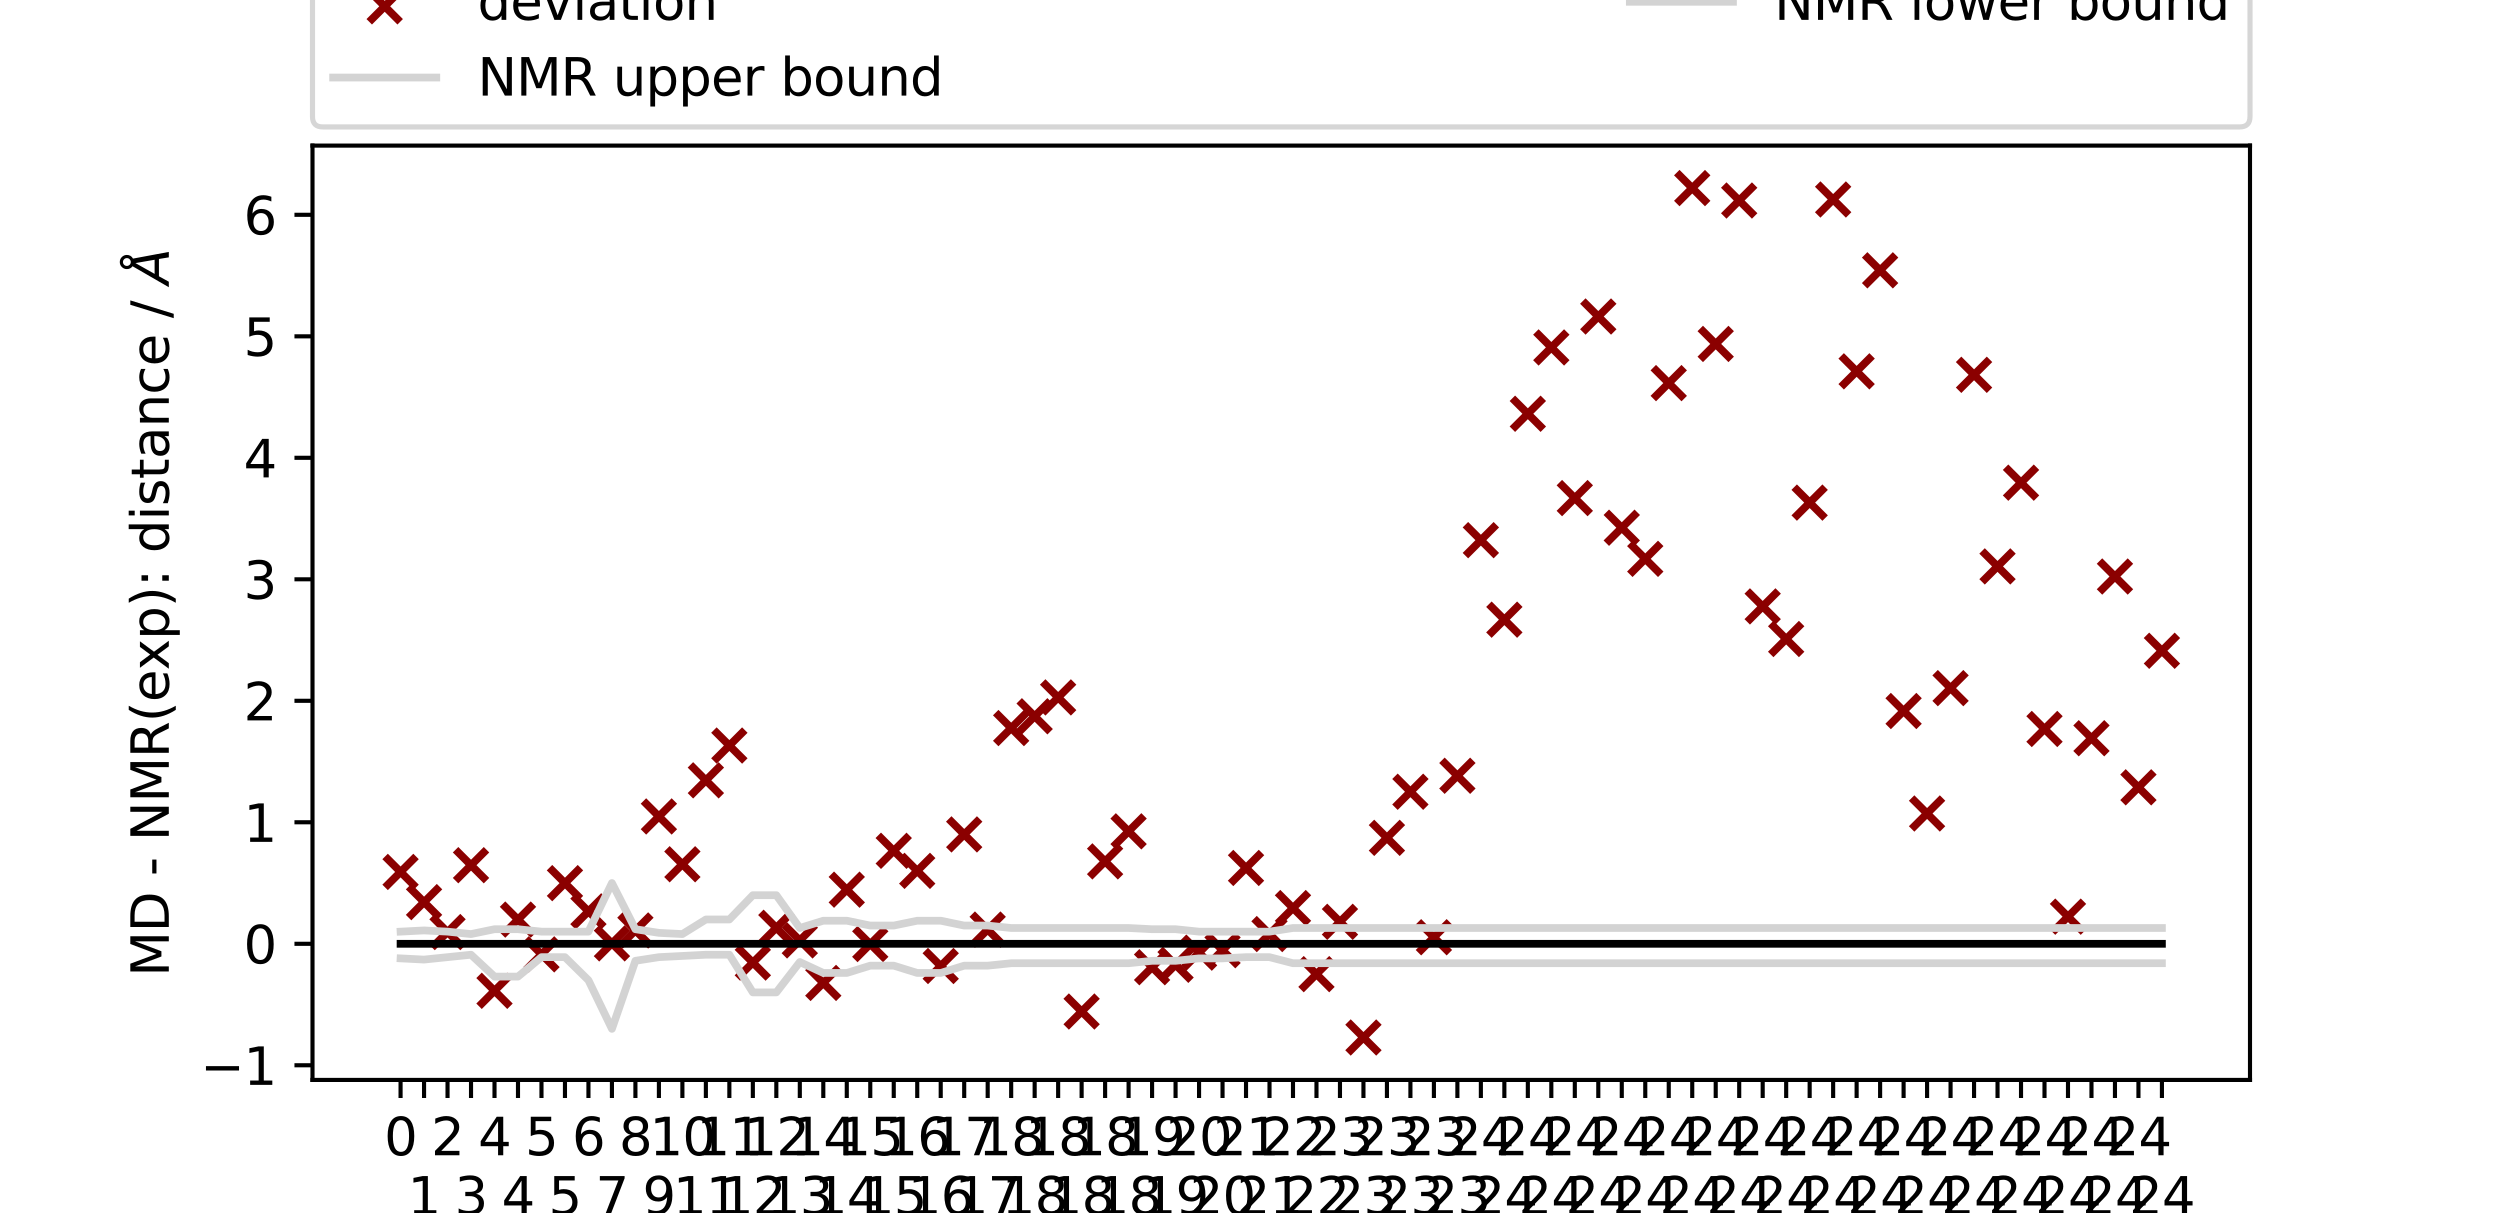 <?xml version="1.0" encoding="utf-8" standalone="no"?>
<!DOCTYPE svg PUBLIC "-//W3C//DTD SVG 1.1//EN"
  "http://www.w3.org/Graphics/SVG/1.1/DTD/svg11.dtd">
<svg xmlns:xlink="http://www.w3.org/1999/xlink" width="484.726pt" height="235.274pt" viewBox="0 0 484.726 235.274" xmlns="http://www.w3.org/2000/svg" version="1.1">
 <defs>
  <style type="text/css">*{stroke-linejoin: round; stroke-linecap: butt}</style>
 </defs>
 <g id="figure_1">
  <g id="patch_1">
   <path d="M 0 235.274 
L 484.726 235.274 
L 484.726 0 
L 0 0 
z
" style="fill: #ffffff"/>
  </g>
  <g id="axes_1">
   <g id="patch_2">
    <path d="M 60.591 209.394 
L 436.253 209.394 
L 436.253 28.233 
L 60.591 28.233 
z
" style="fill: #ffffff"/>
   </g>
   <g id="PathCollection_1">
    <defs>
     <path id="m60c06bfe54" d="M -3 3 
L 3 -3 
M -3 -3 
L 3 3 
" style="stroke: #8b0000; stroke-width: 1.5"/>
    </defs>
    <g clip-path="url(#p7c326ce0ca)">
     <use xlink:href="#m60c06bfe54" x="77.666" y="169.059" style="fill: #8b0000; stroke: #8b0000; stroke-width: 1.5"/>
     <use xlink:href="#m60c06bfe54" x="82.22" y="174.912" style="fill: #8b0000; stroke: #8b0000; stroke-width: 1.5"/>
     <use xlink:href="#m60c06bfe54" x="86.773" y="180.717" style="fill: #8b0000; stroke: #8b0000; stroke-width: 1.5"/>
     <use xlink:href="#m60c06bfe54" x="91.327" y="167.753" style="fill: #8b0000; stroke: #8b0000; stroke-width: 1.5"/>
     <use xlink:href="#m60c06bfe54" x="95.88" y="192.109" style="fill: #8b0000; stroke: #8b0000; stroke-width: 1.5"/>
     <use xlink:href="#m60c06bfe54" x="100.434" y="178.3" style="fill: #8b0000; stroke: #8b0000; stroke-width: 1.5"/>
     <use xlink:href="#m60c06bfe54" x="104.987" y="185.042" style="fill: #8b0000; stroke: #8b0000; stroke-width: 1.5"/>
     <use xlink:href="#m60c06bfe54" x="109.541" y="171.233" style="fill: #8b0000; stroke: #8b0000; stroke-width: 1.5"/>
     <use xlink:href="#m60c06bfe54" x="114.094" y="176.706" style="fill: #8b0000; stroke: #8b0000; stroke-width: 1.5"/>
     <use xlink:href="#m60c06bfe54" x="118.648" y="182.912" style="fill: #8b0000; stroke: #8b0000; stroke-width: 1.5"/>
     <use xlink:href="#m60c06bfe54" x="123.201" y="180.405" style="fill: #8b0000; stroke: #8b0000; stroke-width: 1.5"/>
     <use xlink:href="#m60c06bfe54" x="127.755" y="158.303" style="fill: #8b0000; stroke: #8b0000; stroke-width: 1.5"/>
     <use xlink:href="#m60c06bfe54" x="132.308" y="167.573" style="fill: #8b0000; stroke: #8b0000; stroke-width: 1.5"/>
     <use xlink:href="#m60c06bfe54" x="136.862" y="151.3" style="fill: #8b0000; stroke: #8b0000; stroke-width: 1.5"/>
     <use xlink:href="#m60c06bfe54" x="141.415" y="144.552" style="fill: #8b0000; stroke: #8b0000; stroke-width: 1.5"/>
     <use xlink:href="#m60c06bfe54" x="145.969" y="186.635" style="fill: #8b0000; stroke: #8b0000; stroke-width: 1.5"/>
     <use xlink:href="#m60c06bfe54" x="150.522" y="179.887" style="fill: #8b0000; stroke: #8b0000; stroke-width: 1.5"/>
     <use xlink:href="#m60c06bfe54" x="155.075" y="182.34" style="fill: #8b0000; stroke: #8b0000; stroke-width: 1.5"/>
     <use xlink:href="#m60c06bfe54" x="159.629" y="190.581" style="fill: #8b0000; stroke: #8b0000; stroke-width: 1.5"/>
     <use xlink:href="#m60c06bfe54" x="164.182" y="172.5" style="fill: #8b0000; stroke: #8b0000; stroke-width: 1.5"/>
     <use xlink:href="#m60c06bfe54" x="168.736" y="183.043" style="fill: #8b0000; stroke: #8b0000; stroke-width: 1.5"/>
     <use xlink:href="#m60c06bfe54" x="173.289" y="164.961" style="fill: #8b0000; stroke: #8b0000; stroke-width: 1.5"/>
     <use xlink:href="#m60c06bfe54" x="177.843" y="168.851" style="fill: #8b0000; stroke: #8b0000; stroke-width: 1.5"/>
     <use xlink:href="#m60c06bfe54" x="182.396" y="187.3" style="fill: #8b0000; stroke: #8b0000; stroke-width: 1.5"/>
     <use xlink:href="#m60c06bfe54" x="186.95" y="161.784" style="fill: #8b0000; stroke: #8b0000; stroke-width: 1.5"/>
     <use xlink:href="#m60c06bfe54" x="191.503" y="180.233" style="fill: #8b0000; stroke: #8b0000; stroke-width: 1.5"/>
     <use xlink:href="#m60c06bfe54" x="196.057" y="141.164" style="fill: #8b0000; stroke: #8b0000; stroke-width: 1.5"/>
     <use xlink:href="#m60c06bfe54" x="200.61" y="138.879" style="fill: #8b0000; stroke: #8b0000; stroke-width: 1.5"/>
     <use xlink:href="#m60c06bfe54" x="205.164" y="135.222" style="fill: #8b0000; stroke: #8b0000; stroke-width: 1.5"/>
     <use xlink:href="#m60c06bfe54" x="209.717" y="196.123" style="fill: #8b0000; stroke: #8b0000; stroke-width: 1.5"/>
     <use xlink:href="#m60c06bfe54" x="214.271" y="167.016" style="fill: #8b0000; stroke: #8b0000; stroke-width: 1.5"/>
     <use xlink:href="#m60c06bfe54" x="218.824" y="161.187" style="fill: #8b0000; stroke: #8b0000; stroke-width: 1.5"/>
     <use xlink:href="#m60c06bfe54" x="223.378" y="187.537" style="fill: #8b0000; stroke: #8b0000; stroke-width: 1.5"/>
     <use xlink:href="#m60c06bfe54" x="227.931" y="187.063" style="fill: #8b0000; stroke: #8b0000; stroke-width: 1.5"/>
     <use xlink:href="#m60c06bfe54" x="232.485" y="184.71" style="fill: #8b0000; stroke: #8b0000; stroke-width: 1.5"/>
     <use xlink:href="#m60c06bfe54" x="237.038" y="184.236" style="fill: #8b0000; stroke: #8b0000; stroke-width: 1.5"/>
     <use xlink:href="#m60c06bfe54" x="241.592" y="168.29" style="fill: #8b0000; stroke: #8b0000; stroke-width: 1.5"/>
     <use xlink:href="#m60c06bfe54" x="246.145" y="181.104" style="fill: #8b0000; stroke: #8b0000; stroke-width: 1.5"/>
     <use xlink:href="#m60c06bfe54" x="250.699" y="176.064" style="fill: #8b0000; stroke: #8b0000; stroke-width: 1.5"/>
     <use xlink:href="#m60c06bfe54" x="255.252" y="188.878" style="fill: #8b0000; stroke: #8b0000; stroke-width: 1.5"/>
     <use xlink:href="#m60c06bfe54" x="259.806" y="178.727" style="fill: #8b0000; stroke: #8b0000; stroke-width: 1.5"/>
     <use xlink:href="#m60c06bfe54" x="264.359" y="201.16" style="fill: #8b0000; stroke: #8b0000; stroke-width: 1.5"/>
     <use xlink:href="#m60c06bfe54" x="268.913" y="162.452" style="fill: #8b0000; stroke: #8b0000; stroke-width: 1.5"/>
     <use xlink:href="#m60c06bfe54" x="273.466" y="153.512" style="fill: #8b0000; stroke: #8b0000; stroke-width: 1.5"/>
     <use xlink:href="#m60c06bfe54" x="278.02" y="181.722" style="fill: #8b0000; stroke: #8b0000; stroke-width: 1.5"/>
     <use xlink:href="#m60c06bfe54" x="282.573" y="150.413" style="fill: #8b0000; stroke: #8b0000; stroke-width: 1.5"/>
     <use xlink:href="#m60c06bfe54" x="287.126" y="104.735" style="fill: #8b0000; stroke: #8b0000; stroke-width: 1.5"/>
     <use xlink:href="#m60c06bfe54" x="291.68" y="120.149" style="fill: #8b0000; stroke: #8b0000; stroke-width: 1.5"/>
     <use xlink:href="#m60c06bfe54" x="296.233" y="80.224" style="fill: #8b0000; stroke: #8b0000; stroke-width: 1.5"/>
     <use xlink:href="#m60c06bfe54" x="300.787" y="67.367" style="fill: #8b0000; stroke: #8b0000; stroke-width: 1.5"/>
     <use xlink:href="#m60c06bfe54" x="305.34" y="96.573" style="fill: #8b0000; stroke: #8b0000; stroke-width: 1.5"/>
     <use xlink:href="#m60c06bfe54" x="309.894" y="61.368" style="fill: #8b0000; stroke: #8b0000; stroke-width: 1.5"/>
     <use xlink:href="#m60c06bfe54" x="314.447" y="102.321" style="fill: #8b0000; stroke: #8b0000; stroke-width: 1.5"/>
     <use xlink:href="#m60c06bfe54" x="319.001" y="108.355" style="fill: #8b0000; stroke: #8b0000; stroke-width: 1.5"/>
     <use xlink:href="#m60c06bfe54" x="323.554" y="74.282" style="fill: #8b0000; stroke: #8b0000; stroke-width: 1.5"/>
     <use xlink:href="#m60c06bfe54" x="328.108" y="36.468" style="fill: #8b0000; stroke: #8b0000; stroke-width: 1.5"/>
     <use xlink:href="#m60c06bfe54" x="332.661" y="66.686" style="fill: #8b0000; stroke: #8b0000; stroke-width: 1.5"/>
     <use xlink:href="#m60c06bfe54" x="337.215" y="38.877" style="fill: #8b0000; stroke: #8b0000; stroke-width: 1.5"/>
     <use xlink:href="#m60c06bfe54" x="341.768" y="117.577" style="fill: #8b0000; stroke: #8b0000; stroke-width: 1.5"/>
     <use xlink:href="#m60c06bfe54" x="346.322" y="123.896" style="fill: #8b0000; stroke: #8b0000; stroke-width: 1.5"/>
     <use xlink:href="#m60c06bfe54" x="350.875" y="97.453" style="fill: #8b0000; stroke: #8b0000; stroke-width: 1.5"/>
     <use xlink:href="#m60c06bfe54" x="355.429" y="38.677" style="fill: #8b0000; stroke: #8b0000; stroke-width: 1.5"/>
     <use xlink:href="#m60c06bfe54" x="359.982" y="72.001" style="fill: #8b0000; stroke: #8b0000; stroke-width: 1.5"/>
     <use xlink:href="#m60c06bfe54" x="364.536" y="52.413" style="fill: #8b0000; stroke: #8b0000; stroke-width: 1.5"/>
     <use xlink:href="#m60c06bfe54" x="369.089" y="137.857" style="fill: #8b0000; stroke: #8b0000; stroke-width: 1.5"/>
     <use xlink:href="#m60c06bfe54" x="373.643" y="157.728" style="fill: #8b0000; stroke: #8b0000; stroke-width: 1.5"/>
     <use xlink:href="#m60c06bfe54" x="378.196" y="133.422" style="fill: #8b0000; stroke: #8b0000; stroke-width: 1.5"/>
     <use xlink:href="#m60c06bfe54" x="382.75" y="72.671" style="fill: #8b0000; stroke: #8b0000; stroke-width: 1.5"/>
     <use xlink:href="#m60c06bfe54" x="387.303" y="109.821" style="fill: #8b0000; stroke: #8b0000; stroke-width: 1.5"/>
     <use xlink:href="#m60c06bfe54" x="391.857" y="93.586" style="fill: #8b0000; stroke: #8b0000; stroke-width: 1.5"/>
     <use xlink:href="#m60c06bfe54" x="396.41" y="141.34" style="fill: #8b0000; stroke: #8b0000; stroke-width: 1.5"/>
     <use xlink:href="#m60c06bfe54" x="400.964" y="177.731" style="fill: #8b0000; stroke: #8b0000; stroke-width: 1.5"/>
     <use xlink:href="#m60c06bfe54" x="405.517" y="143.134" style="fill: #8b0000; stroke: #8b0000; stroke-width: 1.5"/>
     <use xlink:href="#m60c06bfe54" x="410.071" y="111.781" style="fill: #8b0000; stroke: #8b0000; stroke-width: 1.5"/>
     <use xlink:href="#m60c06bfe54" x="414.624" y="152.654" style="fill: #8b0000; stroke: #8b0000; stroke-width: 1.5"/>
     <use xlink:href="#m60c06bfe54" x="419.177" y="126.18" style="fill: #8b0000; stroke: #8b0000; stroke-width: 1.5"/>
    </g>
   </g>
   <g id="matplotlib.axis_1">
    <g id="xtick_1">
     <g id="line2d_1">
      <defs>
       <path id="m0bbed0d207" d="M 0 0 
L 0 3.5 
" style="stroke: #000000; stroke-width: 0.8"/>
      </defs>
      <g>
       <use xlink:href="#m0bbed0d207" x="77.666" y="209.394" style="stroke: #000000; stroke-width: 0.8"/>
      </g>
     </g>
     <g id="text_1">
      <!-- 0 -->
      <g transform="translate(74.485 223.993)scale(0.1 -0.1)">
       <defs>
        <path id="DejaVuSans-30" d="M 2034 4250 
Q 1547 4250 1301 3770 
Q 1056 3291 1056 2328 
Q 1056 1369 1301 889 
Q 1547 409 2034 409 
Q 2525 409 2770 889 
Q 3016 1369 3016 2328 
Q 3016 3291 2770 3770 
Q 2525 4250 2034 4250 
z
M 2034 4750 
Q 2819 4750 3233 4129 
Q 3647 3509 3647 2328 
Q 3647 1150 3233 529 
Q 2819 -91 2034 -91 
Q 1250 -91 836 529 
Q 422 1150 422 2328 
Q 422 3509 836 4129 
Q 1250 4750 2034 4750 
z
" transform="scale(0.016)"/>
       </defs>
       <use xlink:href="#DejaVuSans-30"/>
      </g>
     </g>
    </g>
    <g id="xtick_2">
     <g id="line2d_2">
      <g>
       <use xlink:href="#m0bbed0d207" x="82.22" y="209.394" style="stroke: #000000; stroke-width: 0.8"/>
      </g>
     </g>
     <g id="text_2">
      <!-- 1 -->
      <g transform="translate(79.038 235.493)scale(0.1 -0.1)">
       <defs>
        <path id="DejaVuSans-31" d="M 794 531 
L 1825 531 
L 1825 4091 
L 703 3866 
L 703 4441 
L 1819 4666 
L 2450 4666 
L 2450 531 
L 3481 531 
L 3481 0 
L 794 0 
L 794 531 
z
" transform="scale(0.016)"/>
       </defs>
       <use xlink:href="#DejaVuSans-31"/>
      </g>
     </g>
    </g>
    <g id="xtick_3">
     <g id="line2d_3">
      <g>
       <use xlink:href="#m0bbed0d207" x="86.773" y="209.394" style="stroke: #000000; stroke-width: 0.8"/>
      </g>
     </g>
     <g id="text_3">
      <!-- 2 -->
      <g transform="translate(83.592 223.993)scale(0.1 -0.1)">
       <defs>
        <path id="DejaVuSans-32" d="M 1228 531 
L 3431 531 
L 3431 0 
L 469 0 
L 469 531 
Q 828 903 1448 1529 
Q 2069 2156 2228 2338 
Q 2531 2678 2651 2914 
Q 2772 3150 2772 3378 
Q 2772 3750 2511 3984 
Q 2250 4219 1831 4219 
Q 1534 4219 1204 4116 
Q 875 4013 500 3803 
L 500 4441 
Q 881 4594 1212 4672 
Q 1544 4750 1819 4750 
Q 2544 4750 2975 4387 
Q 3406 4025 3406 3419 
Q 3406 3131 3298 2873 
Q 3191 2616 2906 2266 
Q 2828 2175 2409 1742 
Q 1991 1309 1228 531 
z
" transform="scale(0.016)"/>
       </defs>
       <use xlink:href="#DejaVuSans-32"/>
      </g>
     </g>
    </g>
    <g id="xtick_4">
     <g id="line2d_4">
      <g>
       <use xlink:href="#m0bbed0d207" x="91.327" y="209.394" style="stroke: #000000; stroke-width: 0.8"/>
      </g>
     </g>
     <g id="text_4">
      <!-- 3 -->
      <g transform="translate(88.145 235.493)scale(0.1 -0.1)">
       <defs>
        <path id="DejaVuSans-33" d="M 2597 2516 
Q 3050 2419 3304 2112 
Q 3559 1806 3559 1356 
Q 3559 666 3084 287 
Q 2609 -91 1734 -91 
Q 1441 -91 1130 -33 
Q 819 25 488 141 
L 488 750 
Q 750 597 1062 519 
Q 1375 441 1716 441 
Q 2309 441 2620 675 
Q 2931 909 2931 1356 
Q 2931 1769 2642 2001 
Q 2353 2234 1838 2234 
L 1294 2234 
L 1294 2753 
L 1863 2753 
Q 2328 2753 2575 2939 
Q 2822 3125 2822 3475 
Q 2822 3834 2567 4026 
Q 2313 4219 1838 4219 
Q 1578 4219 1281 4162 
Q 984 4106 628 3988 
L 628 4550 
Q 988 4650 1302 4700 
Q 1616 4750 1894 4750 
Q 2613 4750 3031 4423 
Q 3450 4097 3450 3541 
Q 3450 3153 3228 2886 
Q 3006 2619 2597 2516 
z
" transform="scale(0.016)"/>
       </defs>
       <use xlink:href="#DejaVuSans-33"/>
      </g>
     </g>
    </g>
    <g id="xtick_5">
     <g id="line2d_5">
      <g>
       <use xlink:href="#m0bbed0d207" x="95.88" y="209.394" style="stroke: #000000; stroke-width: 0.8"/>
      </g>
     </g>
     <g id="text_5">
      <!-- 4 -->
      <g transform="translate(92.699 223.993)scale(0.1 -0.1)">
       <defs>
        <path id="DejaVuSans-34" d="M 2419 4116 
L 825 1625 
L 2419 1625 
L 2419 4116 
z
M 2253 4666 
L 3047 4666 
L 3047 1625 
L 3713 1625 
L 3713 1100 
L 3047 1100 
L 3047 0 
L 2419 0 
L 2419 1100 
L 313 1100 
L 313 1709 
L 2253 4666 
z
" transform="scale(0.016)"/>
       </defs>
       <use xlink:href="#DejaVuSans-34"/>
      </g>
     </g>
    </g>
    <g id="xtick_6">
     <g id="line2d_6">
      <g>
       <use xlink:href="#m0bbed0d207" x="100.434" y="209.394" style="stroke: #000000; stroke-width: 0.8"/>
      </g>
     </g>
     <g id="text_6">
      <!-- 4 -->
      <g transform="translate(97.252 235.493)scale(0.1 -0.1)">
       <use xlink:href="#DejaVuSans-34"/>
      </g>
     </g>
    </g>
    <g id="xtick_7">
     <g id="line2d_7">
      <g>
       <use xlink:href="#m0bbed0d207" x="104.987" y="209.394" style="stroke: #000000; stroke-width: 0.8"/>
      </g>
     </g>
     <g id="text_7">
      <!-- 5 -->
      <g transform="translate(101.806 223.993)scale(0.1 -0.1)">
       <defs>
        <path id="DejaVuSans-35" d="M 691 4666 
L 3169 4666 
L 3169 4134 
L 1269 4134 
L 1269 2991 
Q 1406 3038 1543 3061 
Q 1681 3084 1819 3084 
Q 2600 3084 3056 2656 
Q 3513 2228 3513 1497 
Q 3513 744 3044 326 
Q 2575 -91 1722 -91 
Q 1428 -91 1123 -41 
Q 819 9 494 109 
L 494 744 
Q 775 591 1075 516 
Q 1375 441 1709 441 
Q 2250 441 2565 725 
Q 2881 1009 2881 1497 
Q 2881 1984 2565 2268 
Q 2250 2553 1709 2553 
Q 1456 2553 1204 2497 
Q 953 2441 691 2322 
L 691 4666 
z
" transform="scale(0.016)"/>
       </defs>
       <use xlink:href="#DejaVuSans-35"/>
      </g>
     </g>
    </g>
    <g id="xtick_8">
     <g id="line2d_8">
      <g>
       <use xlink:href="#m0bbed0d207" x="109.541" y="209.394" style="stroke: #000000; stroke-width: 0.8"/>
      </g>
     </g>
     <g id="text_8">
      <!-- 5 -->
      <g transform="translate(106.359 235.493)scale(0.1 -0.1)">
       <use xlink:href="#DejaVuSans-35"/>
      </g>
     </g>
    </g>
    <g id="xtick_9">
     <g id="line2d_9">
      <g>
       <use xlink:href="#m0bbed0d207" x="114.094" y="209.394" style="stroke: #000000; stroke-width: 0.8"/>
      </g>
     </g>
     <g id="text_9">
      <!-- 6 -->
      <g transform="translate(110.913 223.993)scale(0.1 -0.1)">
       <defs>
        <path id="DejaVuSans-36" d="M 2113 2584 
Q 1688 2584 1439 2293 
Q 1191 2003 1191 1497 
Q 1191 994 1439 701 
Q 1688 409 2113 409 
Q 2538 409 2786 701 
Q 3034 994 3034 1497 
Q 3034 2003 2786 2293 
Q 2538 2584 2113 2584 
z
M 3366 4563 
L 3366 3988 
Q 3128 4100 2886 4159 
Q 2644 4219 2406 4219 
Q 1781 4219 1451 3797 
Q 1122 3375 1075 2522 
Q 1259 2794 1537 2939 
Q 1816 3084 2150 3084 
Q 2853 3084 3261 2657 
Q 3669 2231 3669 1497 
Q 3669 778 3244 343 
Q 2819 -91 2113 -91 
Q 1303 -91 875 529 
Q 447 1150 447 2328 
Q 447 3434 972 4092 
Q 1497 4750 2381 4750 
Q 2619 4750 2861 4703 
Q 3103 4656 3366 4563 
z
" transform="scale(0.016)"/>
       </defs>
       <use xlink:href="#DejaVuSans-36"/>
      </g>
     </g>
    </g>
    <g id="xtick_10">
     <g id="line2d_10">
      <g>
       <use xlink:href="#m0bbed0d207" x="118.648" y="209.394" style="stroke: #000000; stroke-width: 0.8"/>
      </g>
     </g>
     <g id="text_10">
      <!-- 7 -->
      <g transform="translate(115.466 235.493)scale(0.1 -0.1)">
       <defs>
        <path id="DejaVuSans-37" d="M 525 4666 
L 3525 4666 
L 3525 4397 
L 1831 0 
L 1172 0 
L 2766 4134 
L 525 4134 
L 525 4666 
z
" transform="scale(0.016)"/>
       </defs>
       <use xlink:href="#DejaVuSans-37"/>
      </g>
     </g>
    </g>
    <g id="xtick_11">
     <g id="line2d_11">
      <g>
       <use xlink:href="#m0bbed0d207" x="123.201" y="209.394" style="stroke: #000000; stroke-width: 0.8"/>
      </g>
     </g>
     <g id="text_11">
      <!-- 8 -->
      <g transform="translate(120.02 223.993)scale(0.1 -0.1)">
       <defs>
        <path id="DejaVuSans-38" d="M 2034 2216 
Q 1584 2216 1326 1975 
Q 1069 1734 1069 1313 
Q 1069 891 1326 650 
Q 1584 409 2034 409 
Q 2484 409 2743 651 
Q 3003 894 3003 1313 
Q 3003 1734 2745 1975 
Q 2488 2216 2034 2216 
z
M 1403 2484 
Q 997 2584 770 2862 
Q 544 3141 544 3541 
Q 544 4100 942 4425 
Q 1341 4750 2034 4750 
Q 2731 4750 3128 4425 
Q 3525 4100 3525 3541 
Q 3525 3141 3298 2862 
Q 3072 2584 2669 2484 
Q 3125 2378 3379 2068 
Q 3634 1759 3634 1313 
Q 3634 634 3220 271 
Q 2806 -91 2034 -91 
Q 1263 -91 848 271 
Q 434 634 434 1313 
Q 434 1759 690 2068 
Q 947 2378 1403 2484 
z
M 1172 3481 
Q 1172 3119 1398 2916 
Q 1625 2713 2034 2713 
Q 2441 2713 2670 2916 
Q 2900 3119 2900 3481 
Q 2900 3844 2670 4047 
Q 2441 4250 2034 4250 
Q 1625 4250 1398 4047 
Q 1172 3844 1172 3481 
z
" transform="scale(0.016)"/>
       </defs>
       <use xlink:href="#DejaVuSans-38"/>
      </g>
     </g>
    </g>
    <g id="xtick_12">
     <g id="line2d_12">
      <g>
       <use xlink:href="#m0bbed0d207" x="127.755" y="209.394" style="stroke: #000000; stroke-width: 0.8"/>
      </g>
     </g>
     <g id="text_12">
      <!-- 9 -->
      <g transform="translate(124.573 235.493)scale(0.1 -0.1)">
       <defs>
        <path id="DejaVuSans-39" d="M 703 97 
L 703 672 
Q 941 559 1184 500 
Q 1428 441 1663 441 
Q 2288 441 2617 861 
Q 2947 1281 2994 2138 
Q 2813 1869 2534 1725 
Q 2256 1581 1919 1581 
Q 1219 1581 811 2004 
Q 403 2428 403 3163 
Q 403 3881 828 4315 
Q 1253 4750 1959 4750 
Q 2769 4750 3195 4129 
Q 3622 3509 3622 2328 
Q 3622 1225 3098 567 
Q 2575 -91 1691 -91 
Q 1453 -91 1209 -44 
Q 966 3 703 97 
z
M 1959 2075 
Q 2384 2075 2632 2365 
Q 2881 2656 2881 3163 
Q 2881 3666 2632 3958 
Q 2384 4250 1959 4250 
Q 1534 4250 1286 3958 
Q 1038 3666 1038 3163 
Q 1038 2656 1286 2365 
Q 1534 2075 1959 2075 
z
" transform="scale(0.016)"/>
       </defs>
       <use xlink:href="#DejaVuSans-39"/>
      </g>
     </g>
    </g>
    <g id="xtick_13">
     <g id="line2d_13">
      <g>
       <use xlink:href="#m0bbed0d207" x="132.308" y="209.394" style="stroke: #000000; stroke-width: 0.8"/>
      </g>
     </g>
     <g id="text_13">
      <!-- 10 -->
      <g transform="translate(125.946 223.993)scale(0.1 -0.1)">
       <use xlink:href="#DejaVuSans-31"/>
       <use xlink:href="#DejaVuSans-30" x="63.623"/>
      </g>
     </g>
    </g>
    <g id="xtick_14">
     <g id="line2d_14">
      <g>
       <use xlink:href="#m0bbed0d207" x="136.862" y="209.394" style="stroke: #000000; stroke-width: 0.8"/>
      </g>
     </g>
     <g id="text_14">
      <!-- 11 -->
      <g transform="translate(130.499 235.493)scale(0.1 -0.1)">
       <use xlink:href="#DejaVuSans-31"/>
       <use xlink:href="#DejaVuSans-31" x="63.623"/>
      </g>
     </g>
    </g>
    <g id="xtick_15">
     <g id="line2d_15">
      <g>
       <use xlink:href="#m0bbed0d207" x="141.415" y="209.394" style="stroke: #000000; stroke-width: 0.8"/>
      </g>
     </g>
     <g id="text_15">
      <!-- 11 -->
      <g transform="translate(135.053 223.993)scale(0.1 -0.1)">
       <use xlink:href="#DejaVuSans-31"/>
       <use xlink:href="#DejaVuSans-31" x="63.623"/>
      </g>
     </g>
    </g>
    <g id="xtick_16">
     <g id="line2d_16">
      <g>
       <use xlink:href="#m0bbed0d207" x="145.969" y="209.394" style="stroke: #000000; stroke-width: 0.8"/>
      </g>
     </g>
     <g id="text_16">
      <!-- 12 -->
      <g transform="translate(139.606 235.493)scale(0.1 -0.1)">
       <use xlink:href="#DejaVuSans-31"/>
       <use xlink:href="#DejaVuSans-32" x="63.623"/>
      </g>
     </g>
    </g>
    <g id="xtick_17">
     <g id="line2d_17">
      <g>
       <use xlink:href="#m0bbed0d207" x="150.522" y="209.394" style="stroke: #000000; stroke-width: 0.8"/>
      </g>
     </g>
     <g id="text_17">
      <!-- 12 -->
      <g transform="translate(144.159 223.993)scale(0.1 -0.1)">
       <use xlink:href="#DejaVuSans-31"/>
       <use xlink:href="#DejaVuSans-32" x="63.623"/>
      </g>
     </g>
    </g>
    <g id="xtick_18">
     <g id="line2d_18">
      <g>
       <use xlink:href="#m0bbed0d207" x="155.075" y="209.394" style="stroke: #000000; stroke-width: 0.8"/>
      </g>
     </g>
     <g id="text_18">
      <!-- 13 -->
      <g transform="translate(148.713 235.493)scale(0.1 -0.1)">
       <use xlink:href="#DejaVuSans-31"/>
       <use xlink:href="#DejaVuSans-33" x="63.623"/>
      </g>
     </g>
    </g>
    <g id="xtick_19">
     <g id="line2d_19">
      <g>
       <use xlink:href="#m0bbed0d207" x="159.629" y="209.394" style="stroke: #000000; stroke-width: 0.8"/>
      </g>
     </g>
     <g id="text_19">
      <!-- 14 -->
      <g transform="translate(153.266 223.993)scale(0.1 -0.1)">
       <use xlink:href="#DejaVuSans-31"/>
       <use xlink:href="#DejaVuSans-34" x="63.623"/>
      </g>
     </g>
    </g>
    <g id="xtick_20">
     <g id="line2d_20">
      <g>
       <use xlink:href="#m0bbed0d207" x="164.182" y="209.394" style="stroke: #000000; stroke-width: 0.8"/>
      </g>
     </g>
     <g id="text_20">
      <!-- 14 -->
      <g transform="translate(157.82 235.493)scale(0.1 -0.1)">
       <use xlink:href="#DejaVuSans-31"/>
       <use xlink:href="#DejaVuSans-34" x="63.623"/>
      </g>
     </g>
    </g>
    <g id="xtick_21">
     <g id="line2d_21">
      <g>
       <use xlink:href="#m0bbed0d207" x="168.736" y="209.394" style="stroke: #000000; stroke-width: 0.8"/>
      </g>
     </g>
     <g id="text_21">
      <!-- 15 -->
      <g transform="translate(162.373 223.993)scale(0.1 -0.1)">
       <use xlink:href="#DejaVuSans-31"/>
       <use xlink:href="#DejaVuSans-35" x="63.623"/>
      </g>
     </g>
    </g>
    <g id="xtick_22">
     <g id="line2d_22">
      <g>
       <use xlink:href="#m0bbed0d207" x="173.289" y="209.394" style="stroke: #000000; stroke-width: 0.8"/>
      </g>
     </g>
     <g id="text_22">
      <!-- 15 -->
      <g transform="translate(166.927 235.493)scale(0.1 -0.1)">
       <use xlink:href="#DejaVuSans-31"/>
       <use xlink:href="#DejaVuSans-35" x="63.623"/>
      </g>
     </g>
    </g>
    <g id="xtick_23">
     <g id="line2d_23">
      <g>
       <use xlink:href="#m0bbed0d207" x="177.843" y="209.394" style="stroke: #000000; stroke-width: 0.8"/>
      </g>
     </g>
     <g id="text_23">
      <!-- 16 -->
      <g transform="translate(171.48 223.993)scale(0.1 -0.1)">
       <use xlink:href="#DejaVuSans-31"/>
       <use xlink:href="#DejaVuSans-36" x="63.623"/>
      </g>
     </g>
    </g>
    <g id="xtick_24">
     <g id="line2d_24">
      <g>
       <use xlink:href="#m0bbed0d207" x="182.396" y="209.394" style="stroke: #000000; stroke-width: 0.8"/>
      </g>
     </g>
     <g id="text_24">
      <!-- 16 -->
      <g transform="translate(176.034 235.493)scale(0.1 -0.1)">
       <use xlink:href="#DejaVuSans-31"/>
       <use xlink:href="#DejaVuSans-36" x="63.623"/>
      </g>
     </g>
    </g>
    <g id="xtick_25">
     <g id="line2d_25">
      <g>
       <use xlink:href="#m0bbed0d207" x="186.95" y="209.394" style="stroke: #000000; stroke-width: 0.8"/>
      </g>
     </g>
     <g id="text_25">
      <!-- 17 -->
      <g transform="translate(180.587 223.993)scale(0.1 -0.1)">
       <use xlink:href="#DejaVuSans-31"/>
       <use xlink:href="#DejaVuSans-37" x="63.623"/>
      </g>
     </g>
    </g>
    <g id="xtick_26">
     <g id="line2d_26">
      <g>
       <use xlink:href="#m0bbed0d207" x="191.503" y="209.394" style="stroke: #000000; stroke-width: 0.8"/>
      </g>
     </g>
     <g id="text_26">
      <!-- 17 -->
      <g transform="translate(185.141 235.493)scale(0.1 -0.1)">
       <use xlink:href="#DejaVuSans-31"/>
       <use xlink:href="#DejaVuSans-37" x="63.623"/>
      </g>
     </g>
    </g>
    <g id="xtick_27">
     <g id="line2d_27">
      <g>
       <use xlink:href="#m0bbed0d207" x="196.057" y="209.394" style="stroke: #000000; stroke-width: 0.8"/>
      </g>
     </g>
     <g id="text_27">
      <!-- 18 -->
      <g transform="translate(189.694 223.993)scale(0.1 -0.1)">
       <use xlink:href="#DejaVuSans-31"/>
       <use xlink:href="#DejaVuSans-38" x="63.623"/>
      </g>
     </g>
    </g>
    <g id="xtick_28">
     <g id="line2d_28">
      <g>
       <use xlink:href="#m0bbed0d207" x="200.61" y="209.394" style="stroke: #000000; stroke-width: 0.8"/>
      </g>
     </g>
     <g id="text_28">
      <!-- 18 -->
      <g transform="translate(194.248 235.493)scale(0.1 -0.1)">
       <use xlink:href="#DejaVuSans-31"/>
       <use xlink:href="#DejaVuSans-38" x="63.623"/>
      </g>
     </g>
    </g>
    <g id="xtick_29">
     <g id="line2d_29">
      <g>
       <use xlink:href="#m0bbed0d207" x="205.164" y="209.394" style="stroke: #000000; stroke-width: 0.8"/>
      </g>
     </g>
     <g id="text_29">
      <!-- 18 -->
      <g transform="translate(198.801 223.993)scale(0.1 -0.1)">
       <use xlink:href="#DejaVuSans-31"/>
       <use xlink:href="#DejaVuSans-38" x="63.623"/>
      </g>
     </g>
    </g>
    <g id="xtick_30">
     <g id="line2d_30">
      <g>
       <use xlink:href="#m0bbed0d207" x="209.717" y="209.394" style="stroke: #000000; stroke-width: 0.8"/>
      </g>
     </g>
     <g id="text_30">
      <!-- 18 -->
      <g transform="translate(203.355 235.493)scale(0.1 -0.1)">
       <use xlink:href="#DejaVuSans-31"/>
       <use xlink:href="#DejaVuSans-38" x="63.623"/>
      </g>
     </g>
    </g>
    <g id="xtick_31">
     <g id="line2d_31">
      <g>
       <use xlink:href="#m0bbed0d207" x="214.271" y="209.394" style="stroke: #000000; stroke-width: 0.8"/>
      </g>
     </g>
     <g id="text_31">
      <!-- 18 -->
      <g transform="translate(207.908 223.993)scale(0.1 -0.1)">
       <use xlink:href="#DejaVuSans-31"/>
       <use xlink:href="#DejaVuSans-38" x="63.623"/>
      </g>
     </g>
    </g>
    <g id="xtick_32">
     <g id="line2d_32">
      <g>
       <use xlink:href="#m0bbed0d207" x="218.824" y="209.394" style="stroke: #000000; stroke-width: 0.8"/>
      </g>
     </g>
     <g id="text_32">
      <!-- 18 -->
      <g transform="translate(212.462 235.493)scale(0.1 -0.1)">
       <use xlink:href="#DejaVuSans-31"/>
       <use xlink:href="#DejaVuSans-38" x="63.623"/>
      </g>
     </g>
    </g>
    <g id="xtick_33">
     <g id="line2d_33">
      <g>
       <use xlink:href="#m0bbed0d207" x="223.378" y="209.394" style="stroke: #000000; stroke-width: 0.8"/>
      </g>
     </g>
     <g id="text_33">
      <!-- 19 -->
      <g transform="translate(217.015 223.993)scale(0.1 -0.1)">
       <use xlink:href="#DejaVuSans-31"/>
       <use xlink:href="#DejaVuSans-39" x="63.623"/>
      </g>
     </g>
    </g>
    <g id="xtick_34">
     <g id="line2d_34">
      <g>
       <use xlink:href="#m0bbed0d207" x="227.931" y="209.394" style="stroke: #000000; stroke-width: 0.8"/>
      </g>
     </g>
     <g id="text_34">
      <!-- 19 -->
      <g transform="translate(221.569 235.493)scale(0.1 -0.1)">
       <use xlink:href="#DejaVuSans-31"/>
       <use xlink:href="#DejaVuSans-39" x="63.623"/>
      </g>
     </g>
    </g>
    <g id="xtick_35">
     <g id="line2d_35">
      <g>
       <use xlink:href="#m0bbed0d207" x="232.485" y="209.394" style="stroke: #000000; stroke-width: 0.8"/>
      </g>
     </g>
     <g id="text_35">
      <!-- 20 -->
      <g transform="translate(226.122 223.993)scale(0.1 -0.1)">
       <use xlink:href="#DejaVuSans-32"/>
       <use xlink:href="#DejaVuSans-30" x="63.623"/>
      </g>
     </g>
    </g>
    <g id="xtick_36">
     <g id="line2d_36">
      <g>
       <use xlink:href="#m0bbed0d207" x="237.038" y="209.394" style="stroke: #000000; stroke-width: 0.8"/>
      </g>
     </g>
     <g id="text_36">
      <!-- 20 -->
      <g transform="translate(230.676 235.493)scale(0.1 -0.1)">
       <use xlink:href="#DejaVuSans-32"/>
       <use xlink:href="#DejaVuSans-30" x="63.623"/>
      </g>
     </g>
    </g>
    <g id="xtick_37">
     <g id="line2d_37">
      <g>
       <use xlink:href="#m0bbed0d207" x="241.592" y="209.394" style="stroke: #000000; stroke-width: 0.8"/>
      </g>
     </g>
     <g id="text_37">
      <!-- 21 -->
      <g transform="translate(235.229 223.993)scale(0.1 -0.1)">
       <use xlink:href="#DejaVuSans-32"/>
       <use xlink:href="#DejaVuSans-31" x="63.623"/>
      </g>
     </g>
    </g>
    <g id="xtick_38">
     <g id="line2d_38">
      <g>
       <use xlink:href="#m0bbed0d207" x="246.145" y="209.394" style="stroke: #000000; stroke-width: 0.8"/>
      </g>
     </g>
     <g id="text_38">
      <!-- 21 -->
      <g transform="translate(239.783 235.493)scale(0.1 -0.1)">
       <use xlink:href="#DejaVuSans-32"/>
       <use xlink:href="#DejaVuSans-31" x="63.623"/>
      </g>
     </g>
    </g>
    <g id="xtick_39">
     <g id="line2d_39">
      <g>
       <use xlink:href="#m0bbed0d207" x="250.699" y="209.394" style="stroke: #000000; stroke-width: 0.8"/>
      </g>
     </g>
     <g id="text_39">
      <!-- 22 -->
      <g transform="translate(244.336 223.993)scale(0.1 -0.1)">
       <use xlink:href="#DejaVuSans-32"/>
       <use xlink:href="#DejaVuSans-32" x="63.623"/>
      </g>
     </g>
    </g>
    <g id="xtick_40">
     <g id="line2d_40">
      <g>
       <use xlink:href="#m0bbed0d207" x="255.252" y="209.394" style="stroke: #000000; stroke-width: 0.8"/>
      </g>
     </g>
     <g id="text_40">
      <!-- 22 -->
      <g transform="translate(248.89 235.493)scale(0.1 -0.1)">
       <use xlink:href="#DejaVuSans-32"/>
       <use xlink:href="#DejaVuSans-32" x="63.623"/>
      </g>
     </g>
    </g>
    <g id="xtick_41">
     <g id="line2d_41">
      <g>
       <use xlink:href="#m0bbed0d207" x="259.806" y="209.394" style="stroke: #000000; stroke-width: 0.8"/>
      </g>
     </g>
     <g id="text_41">
      <!-- 23 -->
      <g transform="translate(253.443 223.993)scale(0.1 -0.1)">
       <use xlink:href="#DejaVuSans-32"/>
       <use xlink:href="#DejaVuSans-33" x="63.623"/>
      </g>
     </g>
    </g>
    <g id="xtick_42">
     <g id="line2d_42">
      <g>
       <use xlink:href="#m0bbed0d207" x="264.359" y="209.394" style="stroke: #000000; stroke-width: 0.8"/>
      </g>
     </g>
     <g id="text_42">
      <!-- 23 -->
      <g transform="translate(257.997 235.493)scale(0.1 -0.1)">
       <use xlink:href="#DejaVuSans-32"/>
       <use xlink:href="#DejaVuSans-33" x="63.623"/>
      </g>
     </g>
    </g>
    <g id="xtick_43">
     <g id="line2d_43">
      <g>
       <use xlink:href="#m0bbed0d207" x="268.913" y="209.394" style="stroke: #000000; stroke-width: 0.8"/>
      </g>
     </g>
     <g id="text_43">
      <!-- 23 -->
      <g transform="translate(262.55 223.993)scale(0.1 -0.1)">
       <use xlink:href="#DejaVuSans-32"/>
       <use xlink:href="#DejaVuSans-33" x="63.623"/>
      </g>
     </g>
    </g>
    <g id="xtick_44">
     <g id="line2d_44">
      <g>
       <use xlink:href="#m0bbed0d207" x="273.466" y="209.394" style="stroke: #000000; stroke-width: 0.8"/>
      </g>
     </g>
     <g id="text_44">
      <!-- 23 -->
      <g transform="translate(267.104 235.493)scale(0.1 -0.1)">
       <use xlink:href="#DejaVuSans-32"/>
       <use xlink:href="#DejaVuSans-33" x="63.623"/>
      </g>
     </g>
    </g>
    <g id="xtick_45">
     <g id="line2d_45">
      <g>
       <use xlink:href="#m0bbed0d207" x="278.02" y="209.394" style="stroke: #000000; stroke-width: 0.8"/>
      </g>
     </g>
     <g id="text_45">
      <!-- 23 -->
      <g transform="translate(271.657 223.993)scale(0.1 -0.1)">
       <use xlink:href="#DejaVuSans-32"/>
       <use xlink:href="#DejaVuSans-33" x="63.623"/>
      </g>
     </g>
    </g>
    <g id="xtick_46">
     <g id="line2d_46">
      <g>
       <use xlink:href="#m0bbed0d207" x="282.573" y="209.394" style="stroke: #000000; stroke-width: 0.8"/>
      </g>
     </g>
     <g id="text_46">
      <!-- 23 -->
      <g transform="translate(276.21 235.493)scale(0.1 -0.1)">
       <use xlink:href="#DejaVuSans-32"/>
       <use xlink:href="#DejaVuSans-33" x="63.623"/>
      </g>
     </g>
    </g>
    <g id="xtick_47">
     <g id="line2d_47">
      <g>
       <use xlink:href="#m0bbed0d207" x="287.126" y="209.394" style="stroke: #000000; stroke-width: 0.8"/>
      </g>
     </g>
     <g id="text_47">
      <!-- 24 -->
      <g transform="translate(280.764 223.993)scale(0.1 -0.1)">
       <use xlink:href="#DejaVuSans-32"/>
       <use xlink:href="#DejaVuSans-34" x="63.623"/>
      </g>
     </g>
    </g>
    <g id="xtick_48">
     <g id="line2d_48">
      <g>
       <use xlink:href="#m0bbed0d207" x="291.68" y="209.394" style="stroke: #000000; stroke-width: 0.8"/>
      </g>
     </g>
     <g id="text_48">
      <!-- 24 -->
      <g transform="translate(285.317 235.493)scale(0.1 -0.1)">
       <use xlink:href="#DejaVuSans-32"/>
       <use xlink:href="#DejaVuSans-34" x="63.623"/>
      </g>
     </g>
    </g>
    <g id="xtick_49">
     <g id="line2d_49">
      <g>
       <use xlink:href="#m0bbed0d207" x="296.233" y="209.394" style="stroke: #000000; stroke-width: 0.8"/>
      </g>
     </g>
     <g id="text_49">
      <!-- 24 -->
      <g transform="translate(289.871 223.993)scale(0.1 -0.1)">
       <use xlink:href="#DejaVuSans-32"/>
       <use xlink:href="#DejaVuSans-34" x="63.623"/>
      </g>
     </g>
    </g>
    <g id="xtick_50">
     <g id="line2d_50">
      <g>
       <use xlink:href="#m0bbed0d207" x="300.787" y="209.394" style="stroke: #000000; stroke-width: 0.8"/>
      </g>
     </g>
     <g id="text_50">
      <!-- 24 -->
      <g transform="translate(294.424 235.493)scale(0.1 -0.1)">
       <use xlink:href="#DejaVuSans-32"/>
       <use xlink:href="#DejaVuSans-34" x="63.623"/>
      </g>
     </g>
    </g>
    <g id="xtick_51">
     <g id="line2d_51">
      <g>
       <use xlink:href="#m0bbed0d207" x="305.34" y="209.394" style="stroke: #000000; stroke-width: 0.8"/>
      </g>
     </g>
     <g id="text_51">
      <!-- 24 -->
      <g transform="translate(298.978 223.993)scale(0.1 -0.1)">
       <use xlink:href="#DejaVuSans-32"/>
       <use xlink:href="#DejaVuSans-34" x="63.623"/>
      </g>
     </g>
    </g>
    <g id="xtick_52">
     <g id="line2d_52">
      <g>
       <use xlink:href="#m0bbed0d207" x="309.894" y="209.394" style="stroke: #000000; stroke-width: 0.8"/>
      </g>
     </g>
     <g id="text_52">
      <!-- 24 -->
      <g transform="translate(303.531 235.493)scale(0.1 -0.1)">
       <use xlink:href="#DejaVuSans-32"/>
       <use xlink:href="#DejaVuSans-34" x="63.623"/>
      </g>
     </g>
    </g>
    <g id="xtick_53">
     <g id="line2d_53">
      <g>
       <use xlink:href="#m0bbed0d207" x="314.447" y="209.394" style="stroke: #000000; stroke-width: 0.8"/>
      </g>
     </g>
     <g id="text_53">
      <!-- 24 -->
      <g transform="translate(308.085 223.993)scale(0.1 -0.1)">
       <use xlink:href="#DejaVuSans-32"/>
       <use xlink:href="#DejaVuSans-34" x="63.623"/>
      </g>
     </g>
    </g>
    <g id="xtick_54">
     <g id="line2d_54">
      <g>
       <use xlink:href="#m0bbed0d207" x="319.001" y="209.394" style="stroke: #000000; stroke-width: 0.8"/>
      </g>
     </g>
     <g id="text_54">
      <!-- 24 -->
      <g transform="translate(312.638 235.493)scale(0.1 -0.1)">
       <use xlink:href="#DejaVuSans-32"/>
       <use xlink:href="#DejaVuSans-34" x="63.623"/>
      </g>
     </g>
    </g>
    <g id="xtick_55">
     <g id="line2d_55">
      <g>
       <use xlink:href="#m0bbed0d207" x="323.554" y="209.394" style="stroke: #000000; stroke-width: 0.8"/>
      </g>
     </g>
     <g id="text_55">
      <!-- 24 -->
      <g transform="translate(317.192 223.993)scale(0.1 -0.1)">
       <use xlink:href="#DejaVuSans-32"/>
       <use xlink:href="#DejaVuSans-34" x="63.623"/>
      </g>
     </g>
    </g>
    <g id="xtick_56">
     <g id="line2d_56">
      <g>
       <use xlink:href="#m0bbed0d207" x="328.108" y="209.394" style="stroke: #000000; stroke-width: 0.8"/>
      </g>
     </g>
     <g id="text_56">
      <!-- 24 -->
      <g transform="translate(321.745 235.493)scale(0.1 -0.1)">
       <use xlink:href="#DejaVuSans-32"/>
       <use xlink:href="#DejaVuSans-34" x="63.623"/>
      </g>
     </g>
    </g>
    <g id="xtick_57">
     <g id="line2d_57">
      <g>
       <use xlink:href="#m0bbed0d207" x="332.661" y="209.394" style="stroke: #000000; stroke-width: 0.8"/>
      </g>
     </g>
     <g id="text_57">
      <!-- 24 -->
      <g transform="translate(326.299 223.993)scale(0.1 -0.1)">
       <use xlink:href="#DejaVuSans-32"/>
       <use xlink:href="#DejaVuSans-34" x="63.623"/>
      </g>
     </g>
    </g>
    <g id="xtick_58">
     <g id="line2d_58">
      <g>
       <use xlink:href="#m0bbed0d207" x="337.215" y="209.394" style="stroke: #000000; stroke-width: 0.8"/>
      </g>
     </g>
     <g id="text_58">
      <!-- 24 -->
      <g transform="translate(330.852 235.493)scale(0.1 -0.1)">
       <use xlink:href="#DejaVuSans-32"/>
       <use xlink:href="#DejaVuSans-34" x="63.623"/>
      </g>
     </g>
    </g>
    <g id="xtick_59">
     <g id="line2d_59">
      <g>
       <use xlink:href="#m0bbed0d207" x="341.768" y="209.394" style="stroke: #000000; stroke-width: 0.8"/>
      </g>
     </g>
     <g id="text_59">
      <!-- 24 -->
      <g transform="translate(335.406 223.993)scale(0.1 -0.1)">
       <use xlink:href="#DejaVuSans-32"/>
       <use xlink:href="#DejaVuSans-34" x="63.623"/>
      </g>
     </g>
    </g>
    <g id="xtick_60">
     <g id="line2d_60">
      <g>
       <use xlink:href="#m0bbed0d207" x="346.322" y="209.394" style="stroke: #000000; stroke-width: 0.8"/>
      </g>
     </g>
     <g id="text_60">
      <!-- 24 -->
      <g transform="translate(339.959 235.493)scale(0.1 -0.1)">
       <use xlink:href="#DejaVuSans-32"/>
       <use xlink:href="#DejaVuSans-34" x="63.623"/>
      </g>
     </g>
    </g>
    <g id="xtick_61">
     <g id="line2d_61">
      <g>
       <use xlink:href="#m0bbed0d207" x="350.875" y="209.394" style="stroke: #000000; stroke-width: 0.8"/>
      </g>
     </g>
     <g id="text_61">
      <!-- 24 -->
      <g transform="translate(344.513 223.993)scale(0.1 -0.1)">
       <use xlink:href="#DejaVuSans-32"/>
       <use xlink:href="#DejaVuSans-34" x="63.623"/>
      </g>
     </g>
    </g>
    <g id="xtick_62">
     <g id="line2d_62">
      <g>
       <use xlink:href="#m0bbed0d207" x="355.429" y="209.394" style="stroke: #000000; stroke-width: 0.8"/>
      </g>
     </g>
     <g id="text_62">
      <!-- 24 -->
      <g transform="translate(349.066 235.493)scale(0.1 -0.1)">
       <use xlink:href="#DejaVuSans-32"/>
       <use xlink:href="#DejaVuSans-34" x="63.623"/>
      </g>
     </g>
    </g>
    <g id="xtick_63">
     <g id="line2d_63">
      <g>
       <use xlink:href="#m0bbed0d207" x="359.982" y="209.394" style="stroke: #000000; stroke-width: 0.8"/>
      </g>
     </g>
     <g id="text_63">
      <!-- 24 -->
      <g transform="translate(353.62 223.993)scale(0.1 -0.1)">
       <use xlink:href="#DejaVuSans-32"/>
       <use xlink:href="#DejaVuSans-34" x="63.623"/>
      </g>
     </g>
    </g>
    <g id="xtick_64">
     <g id="line2d_64">
      <g>
       <use xlink:href="#m0bbed0d207" x="364.536" y="209.394" style="stroke: #000000; stroke-width: 0.8"/>
      </g>
     </g>
     <g id="text_64">
      <!-- 24 -->
      <g transform="translate(358.173 235.493)scale(0.1 -0.1)">
       <use xlink:href="#DejaVuSans-32"/>
       <use xlink:href="#DejaVuSans-34" x="63.623"/>
      </g>
     </g>
    </g>
    <g id="xtick_65">
     <g id="line2d_65">
      <g>
       <use xlink:href="#m0bbed0d207" x="369.089" y="209.394" style="stroke: #000000; stroke-width: 0.8"/>
      </g>
     </g>
     <g id="text_65">
      <!-- 24 -->
      <g transform="translate(362.727 223.993)scale(0.1 -0.1)">
       <use xlink:href="#DejaVuSans-32"/>
       <use xlink:href="#DejaVuSans-34" x="63.623"/>
      </g>
     </g>
    </g>
    <g id="xtick_66">
     <g id="line2d_66">
      <g>
       <use xlink:href="#m0bbed0d207" x="373.643" y="209.394" style="stroke: #000000; stroke-width: 0.8"/>
      </g>
     </g>
     <g id="text_66">
      <!-- 24 -->
      <g transform="translate(367.28 235.493)scale(0.1 -0.1)">
       <use xlink:href="#DejaVuSans-32"/>
       <use xlink:href="#DejaVuSans-34" x="63.623"/>
      </g>
     </g>
    </g>
    <g id="xtick_67">
     <g id="line2d_67">
      <g>
       <use xlink:href="#m0bbed0d207" x="378.196" y="209.394" style="stroke: #000000; stroke-width: 0.8"/>
      </g>
     </g>
     <g id="text_67">
      <!-- 24 -->
      <g transform="translate(371.834 223.993)scale(0.1 -0.1)">
       <use xlink:href="#DejaVuSans-32"/>
       <use xlink:href="#DejaVuSans-34" x="63.623"/>
      </g>
     </g>
    </g>
    <g id="xtick_68">
     <g id="line2d_68">
      <g>
       <use xlink:href="#m0bbed0d207" x="382.75" y="209.394" style="stroke: #000000; stroke-width: 0.8"/>
      </g>
     </g>
     <g id="text_68">
      <!-- 24 -->
      <g transform="translate(376.387 235.493)scale(0.1 -0.1)">
       <use xlink:href="#DejaVuSans-32"/>
       <use xlink:href="#DejaVuSans-34" x="63.623"/>
      </g>
     </g>
    </g>
    <g id="xtick_69">
     <g id="line2d_69">
      <g>
       <use xlink:href="#m0bbed0d207" x="387.303" y="209.394" style="stroke: #000000; stroke-width: 0.8"/>
      </g>
     </g>
     <g id="text_69">
      <!-- 24 -->
      <g transform="translate(380.941 223.993)scale(0.1 -0.1)">
       <use xlink:href="#DejaVuSans-32"/>
       <use xlink:href="#DejaVuSans-34" x="63.623"/>
      </g>
     </g>
    </g>
    <g id="xtick_70">
     <g id="line2d_70">
      <g>
       <use xlink:href="#m0bbed0d207" x="391.857" y="209.394" style="stroke: #000000; stroke-width: 0.8"/>
      </g>
     </g>
     <g id="text_70">
      <!-- 24 -->
      <g transform="translate(385.494 235.493)scale(0.1 -0.1)">
       <use xlink:href="#DejaVuSans-32"/>
       <use xlink:href="#DejaVuSans-34" x="63.623"/>
      </g>
     </g>
    </g>
    <g id="xtick_71">
     <g id="line2d_71">
      <g>
       <use xlink:href="#m0bbed0d207" x="396.41" y="209.394" style="stroke: #000000; stroke-width: 0.8"/>
      </g>
     </g>
     <g id="text_71">
      <!-- 24 -->
      <g transform="translate(390.048 223.993)scale(0.1 -0.1)">
       <use xlink:href="#DejaVuSans-32"/>
       <use xlink:href="#DejaVuSans-34" x="63.623"/>
      </g>
     </g>
    </g>
    <g id="xtick_72">
     <g id="line2d_72">
      <g>
       <use xlink:href="#m0bbed0d207" x="400.964" y="209.394" style="stroke: #000000; stroke-width: 0.8"/>
      </g>
     </g>
     <g id="text_72">
      <!-- 24 -->
      <g transform="translate(394.601 235.493)scale(0.1 -0.1)">
       <use xlink:href="#DejaVuSans-32"/>
       <use xlink:href="#DejaVuSans-34" x="63.623"/>
      </g>
     </g>
    </g>
    <g id="xtick_73">
     <g id="line2d_73">
      <g>
       <use xlink:href="#m0bbed0d207" x="405.517" y="209.394" style="stroke: #000000; stroke-width: 0.8"/>
      </g>
     </g>
     <g id="text_73">
      <!-- 24 -->
      <g transform="translate(399.155 223.993)scale(0.1 -0.1)">
       <use xlink:href="#DejaVuSans-32"/>
       <use xlink:href="#DejaVuSans-34" x="63.623"/>
      </g>
     </g>
    </g>
    <g id="xtick_74">
     <g id="line2d_74">
      <g>
       <use xlink:href="#m0bbed0d207" x="410.071" y="209.394" style="stroke: #000000; stroke-width: 0.8"/>
      </g>
     </g>
     <g id="text_74">
      <!-- 24 -->
      <g transform="translate(403.708 235.493)scale(0.1 -0.1)">
       <use xlink:href="#DejaVuSans-32"/>
       <use xlink:href="#DejaVuSans-34" x="63.623"/>
      </g>
     </g>
    </g>
    <g id="xtick_75">
     <g id="line2d_75">
      <g>
       <use xlink:href="#m0bbed0d207" x="414.624" y="209.394" style="stroke: #000000; stroke-width: 0.8"/>
      </g>
     </g>
     <g id="text_75">
      <!-- 24 -->
      <g transform="translate(408.261 223.993)scale(0.1 -0.1)">
       <use xlink:href="#DejaVuSans-32"/>
       <use xlink:href="#DejaVuSans-34" x="63.623"/>
      </g>
     </g>
    </g>
    <g id="xtick_76">
     <g id="line2d_76">
      <g>
       <use xlink:href="#m0bbed0d207" x="419.177" y="209.394" style="stroke: #000000; stroke-width: 0.8"/>
      </g>
     </g>
     <g id="text_76">
      <!-- 24 -->
      <g transform="translate(412.815 235.493)scale(0.1 -0.1)">
       <use xlink:href="#DejaVuSans-32"/>
       <use xlink:href="#DejaVuSans-34" x="63.623"/>
      </g>
     </g>
    </g>
    <g id="text_77">
     <!-- NOE no. -->
     <g transform="translate(228.267 249.171)scale(0.1 -0.1)">
      <defs>
       <path id="DejaVuSans-4e" d="M 628 4666 
L 1478 4666 
L 3547 763 
L 3547 4666 
L 4159 4666 
L 4159 0 
L 3309 0 
L 1241 3903 
L 1241 0 
L 628 0 
L 628 4666 
z
" transform="scale(0.016)"/>
       <path id="DejaVuSans-4f" d="M 2522 4238 
Q 1834 4238 1429 3725 
Q 1025 3213 1025 2328 
Q 1025 1447 1429 934 
Q 1834 422 2522 422 
Q 3209 422 3611 934 
Q 4013 1447 4013 2328 
Q 4013 3213 3611 3725 
Q 3209 4238 2522 4238 
z
M 2522 4750 
Q 3503 4750 4090 4092 
Q 4678 3434 4678 2328 
Q 4678 1225 4090 567 
Q 3503 -91 2522 -91 
Q 1538 -91 948 565 
Q 359 1222 359 2328 
Q 359 3434 948 4092 
Q 1538 4750 2522 4750 
z
" transform="scale(0.016)"/>
       <path id="DejaVuSans-45" d="M 628 4666 
L 3578 4666 
L 3578 4134 
L 1259 4134 
L 1259 2753 
L 3481 2753 
L 3481 2222 
L 1259 2222 
L 1259 531 
L 3634 531 
L 3634 0 
L 628 0 
L 628 4666 
z
" transform="scale(0.016)"/>
       <path id="DejaVuSans-20" transform="scale(0.016)"/>
       <path id="DejaVuSans-6e" d="M 3513 2113 
L 3513 0 
L 2938 0 
L 2938 2094 
Q 2938 2591 2744 2837 
Q 2550 3084 2163 3084 
Q 1697 3084 1428 2787 
Q 1159 2491 1159 1978 
L 1159 0 
L 581 0 
L 581 3500 
L 1159 3500 
L 1159 2956 
Q 1366 3272 1645 3428 
Q 1925 3584 2291 3584 
Q 2894 3584 3203 3211 
Q 3513 2838 3513 2113 
z
" transform="scale(0.016)"/>
       <path id="DejaVuSans-6f" d="M 1959 3097 
Q 1497 3097 1228 2736 
Q 959 2375 959 1747 
Q 959 1119 1226 758 
Q 1494 397 1959 397 
Q 2419 397 2687 759 
Q 2956 1122 2956 1747 
Q 2956 2369 2687 2733 
Q 2419 3097 1959 3097 
z
M 1959 3584 
Q 2709 3584 3137 3096 
Q 3566 2609 3566 1747 
Q 3566 888 3137 398 
Q 2709 -91 1959 -91 
Q 1206 -91 779 398 
Q 353 888 353 1747 
Q 353 2609 779 3096 
Q 1206 3584 1959 3584 
z
" transform="scale(0.016)"/>
       <path id="DejaVuSans-2e" d="M 684 794 
L 1344 794 
L 1344 0 
L 684 0 
L 684 794 
z
" transform="scale(0.016)"/>
      </defs>
      <use xlink:href="#DejaVuSans-4e"/>
      <use xlink:href="#DejaVuSans-4f" x="74.805"/>
      <use xlink:href="#DejaVuSans-45" x="153.516"/>
      <use xlink:href="#DejaVuSans-20" x="216.699"/>
      <use xlink:href="#DejaVuSans-6e" x="248.486"/>
      <use xlink:href="#DejaVuSans-6f" x="311.865"/>
      <use xlink:href="#DejaVuSans-2e" x="371.297"/>
     </g>
    </g>
   </g>
   <g id="matplotlib.axis_2">
    <g id="ytick_1">
     <g id="line2d_77">
      <defs>
       <path id="mec78ee794c" d="M 0 0 
L -3.5 0 
" style="stroke: #000000; stroke-width: 0.8"/>
      </defs>
      <g>
       <use xlink:href="#mec78ee794c" x="60.591" y="206.549" style="stroke: #000000; stroke-width: 0.8"/>
      </g>
     </g>
     <g id="text_78">
      <!-- −1 -->
      <g transform="translate(38.849 210.348)scale(0.1 -0.1)">
       <defs>
        <path id="DejaVuSans-2212" d="M 678 2272 
L 4684 2272 
L 4684 1741 
L 678 1741 
L 678 2272 
z
" transform="scale(0.016)"/>
       </defs>
       <use xlink:href="#DejaVuSans-2212"/>
       <use xlink:href="#DejaVuSans-31" x="83.789"/>
      </g>
     </g>
    </g>
    <g id="ytick_2">
     <g id="line2d_78">
      <g>
       <use xlink:href="#mec78ee794c" x="60.591" y="182.992" style="stroke: #000000; stroke-width: 0.8"/>
      </g>
     </g>
     <g id="text_79">
      <!-- 0 -->
      <g transform="translate(47.228 186.791)scale(0.1 -0.1)">
       <use xlink:href="#DejaVuSans-30"/>
      </g>
     </g>
    </g>
    <g id="ytick_3">
     <g id="line2d_79">
      <g>
       <use xlink:href="#mec78ee794c" x="60.591" y="159.435" style="stroke: #000000; stroke-width: 0.8"/>
      </g>
     </g>
     <g id="text_80">
      <!-- 1 -->
      <g transform="translate(47.228 163.234)scale(0.1 -0.1)">
       <use xlink:href="#DejaVuSans-31"/>
      </g>
     </g>
    </g>
    <g id="ytick_4">
     <g id="line2d_80">
      <g>
       <use xlink:href="#mec78ee794c" x="60.591" y="135.878" style="stroke: #000000; stroke-width: 0.8"/>
      </g>
     </g>
     <g id="text_81">
      <!-- 2 -->
      <g transform="translate(47.228 139.677)scale(0.1 -0.1)">
       <use xlink:href="#DejaVuSans-32"/>
      </g>
     </g>
    </g>
    <g id="ytick_5">
     <g id="line2d_81">
      <g>
       <use xlink:href="#mec78ee794c" x="60.591" y="112.321" style="stroke: #000000; stroke-width: 0.8"/>
      </g>
     </g>
     <g id="text_82">
      <!-- 3 -->
      <g transform="translate(47.228 116.12)scale(0.1 -0.1)">
       <use xlink:href="#DejaVuSans-33"/>
      </g>
     </g>
    </g>
    <g id="ytick_6">
     <g id="line2d_82">
      <g>
       <use xlink:href="#mec78ee794c" x="60.591" y="88.763" style="stroke: #000000; stroke-width: 0.8"/>
      </g>
     </g>
     <g id="text_83">
      <!-- 4 -->
      <g transform="translate(47.228 92.563)scale(0.1 -0.1)">
       <use xlink:href="#DejaVuSans-34"/>
      </g>
     </g>
    </g>
    <g id="ytick_7">
     <g id="line2d_83">
      <g>
       <use xlink:href="#mec78ee794c" x="60.591" y="65.206" style="stroke: #000000; stroke-width: 0.8"/>
      </g>
     </g>
     <g id="text_84">
      <!-- 5 -->
      <g transform="translate(47.228 69.005)scale(0.1 -0.1)">
       <use xlink:href="#DejaVuSans-35"/>
      </g>
     </g>
    </g>
    <g id="ytick_8">
     <g id="line2d_84">
      <g>
       <use xlink:href="#mec78ee794c" x="60.591" y="41.649" style="stroke: #000000; stroke-width: 0.8"/>
      </g>
     </g>
     <g id="text_85">
      <!-- 6 -->
      <g transform="translate(47.228 45.448)scale(0.1 -0.1)">
       <use xlink:href="#DejaVuSans-36"/>
      </g>
     </g>
    </g>
    <g id="text_86">
     <!-- MD - NMR(exp): distance / $\AA$ -->
     <g transform="translate(32.749 189.364)rotate(-90)scale(0.1 -0.1)">
      <defs>
       <path id="DejaVuSans-4d" d="M 628 4666 
L 1569 4666 
L 2759 1491 
L 3956 4666 
L 4897 4666 
L 4897 0 
L 4281 0 
L 4281 4097 
L 3078 897 
L 2444 897 
L 1241 4097 
L 1241 0 
L 628 0 
L 628 4666 
z
" transform="scale(0.016)"/>
       <path id="DejaVuSans-44" d="M 1259 4147 
L 1259 519 
L 2022 519 
Q 2988 519 3436 956 
Q 3884 1394 3884 2338 
Q 3884 3275 3436 3711 
Q 2988 4147 2022 4147 
L 1259 4147 
z
M 628 4666 
L 1925 4666 
Q 3281 4666 3915 4102 
Q 4550 3538 4550 2338 
Q 4550 1131 3912 565 
Q 3275 0 1925 0 
L 628 0 
L 628 4666 
z
" transform="scale(0.016)"/>
       <path id="DejaVuSans-2d" d="M 313 2009 
L 1997 2009 
L 1997 1497 
L 313 1497 
L 313 2009 
z
" transform="scale(0.016)"/>
       <path id="DejaVuSans-52" d="M 2841 2188 
Q 3044 2119 3236 1894 
Q 3428 1669 3622 1275 
L 4263 0 
L 3584 0 
L 2988 1197 
Q 2756 1666 2539 1819 
Q 2322 1972 1947 1972 
L 1259 1972 
L 1259 0 
L 628 0 
L 628 4666 
L 2053 4666 
Q 2853 4666 3247 4331 
Q 3641 3997 3641 3322 
Q 3641 2881 3436 2590 
Q 3231 2300 2841 2188 
z
M 1259 4147 
L 1259 2491 
L 2053 2491 
Q 2509 2491 2742 2702 
Q 2975 2913 2975 3322 
Q 2975 3731 2742 3939 
Q 2509 4147 2053 4147 
L 1259 4147 
z
" transform="scale(0.016)"/>
       <path id="DejaVuSans-28" d="M 1984 4856 
Q 1566 4138 1362 3434 
Q 1159 2731 1159 2009 
Q 1159 1288 1364 580 
Q 1569 -128 1984 -844 
L 1484 -844 
Q 1016 -109 783 600 
Q 550 1309 550 2009 
Q 550 2706 781 3412 
Q 1013 4119 1484 4856 
L 1984 4856 
z
" transform="scale(0.016)"/>
       <path id="DejaVuSans-65" d="M 3597 1894 
L 3597 1613 
L 953 1613 
Q 991 1019 1311 708 
Q 1631 397 2203 397 
Q 2534 397 2845 478 
Q 3156 559 3463 722 
L 3463 178 
Q 3153 47 2828 -22 
Q 2503 -91 2169 -91 
Q 1331 -91 842 396 
Q 353 884 353 1716 
Q 353 2575 817 3079 
Q 1281 3584 2069 3584 
Q 2775 3584 3186 3129 
Q 3597 2675 3597 1894 
z
M 3022 2063 
Q 3016 2534 2758 2815 
Q 2500 3097 2075 3097 
Q 1594 3097 1305 2825 
Q 1016 2553 972 2059 
L 3022 2063 
z
" transform="scale(0.016)"/>
       <path id="DejaVuSans-78" d="M 3513 3500 
L 2247 1797 
L 3578 0 
L 2900 0 
L 1881 1375 
L 863 0 
L 184 0 
L 1544 1831 
L 300 3500 
L 978 3500 
L 1906 2253 
L 2834 3500 
L 3513 3500 
z
" transform="scale(0.016)"/>
       <path id="DejaVuSans-70" d="M 1159 525 
L 1159 -1331 
L 581 -1331 
L 581 3500 
L 1159 3500 
L 1159 2969 
Q 1341 3281 1617 3432 
Q 1894 3584 2278 3584 
Q 2916 3584 3314 3078 
Q 3713 2572 3713 1747 
Q 3713 922 3314 415 
Q 2916 -91 2278 -91 
Q 1894 -91 1617 61 
Q 1341 213 1159 525 
z
M 3116 1747 
Q 3116 2381 2855 2742 
Q 2594 3103 2138 3103 
Q 1681 3103 1420 2742 
Q 1159 2381 1159 1747 
Q 1159 1113 1420 752 
Q 1681 391 2138 391 
Q 2594 391 2855 752 
Q 3116 1113 3116 1747 
z
" transform="scale(0.016)"/>
       <path id="DejaVuSans-29" d="M 513 4856 
L 1013 4856 
Q 1481 4119 1714 3412 
Q 1947 2706 1947 2009 
Q 1947 1309 1714 600 
Q 1481 -109 1013 -844 
L 513 -844 
Q 928 -128 1133 580 
Q 1338 1288 1338 2009 
Q 1338 2731 1133 3434 
Q 928 4138 513 4856 
z
" transform="scale(0.016)"/>
       <path id="DejaVuSans-3a" d="M 750 794 
L 1409 794 
L 1409 0 
L 750 0 
L 750 794 
z
M 750 3309 
L 1409 3309 
L 1409 2516 
L 750 2516 
L 750 3309 
z
" transform="scale(0.016)"/>
       <path id="DejaVuSans-64" d="M 2906 2969 
L 2906 4863 
L 3481 4863 
L 3481 0 
L 2906 0 
L 2906 525 
Q 2725 213 2448 61 
Q 2172 -91 1784 -91 
Q 1150 -91 751 415 
Q 353 922 353 1747 
Q 353 2572 751 3078 
Q 1150 3584 1784 3584 
Q 2172 3584 2448 3432 
Q 2725 3281 2906 2969 
z
M 947 1747 
Q 947 1113 1208 752 
Q 1469 391 1925 391 
Q 2381 391 2643 752 
Q 2906 1113 2906 1747 
Q 2906 2381 2643 2742 
Q 2381 3103 1925 3103 
Q 1469 3103 1208 2742 
Q 947 2381 947 1747 
z
" transform="scale(0.016)"/>
       <path id="DejaVuSans-69" d="M 603 3500 
L 1178 3500 
L 1178 0 
L 603 0 
L 603 3500 
z
M 603 4863 
L 1178 4863 
L 1178 4134 
L 603 4134 
L 603 4863 
z
" transform="scale(0.016)"/>
       <path id="DejaVuSans-73" d="M 2834 3397 
L 2834 2853 
Q 2591 2978 2328 3040 
Q 2066 3103 1784 3103 
Q 1356 3103 1142 2972 
Q 928 2841 928 2578 
Q 928 2378 1081 2264 
Q 1234 2150 1697 2047 
L 1894 2003 
Q 2506 1872 2764 1633 
Q 3022 1394 3022 966 
Q 3022 478 2636 193 
Q 2250 -91 1575 -91 
Q 1294 -91 989 -36 
Q 684 19 347 128 
L 347 722 
Q 666 556 975 473 
Q 1284 391 1588 391 
Q 1994 391 2212 530 
Q 2431 669 2431 922 
Q 2431 1156 2273 1281 
Q 2116 1406 1581 1522 
L 1381 1569 
Q 847 1681 609 1914 
Q 372 2147 372 2553 
Q 372 3047 722 3315 
Q 1072 3584 1716 3584 
Q 2034 3584 2315 3537 
Q 2597 3491 2834 3397 
z
" transform="scale(0.016)"/>
       <path id="DejaVuSans-74" d="M 1172 4494 
L 1172 3500 
L 2356 3500 
L 2356 3053 
L 1172 3053 
L 1172 1153 
Q 1172 725 1289 603 
Q 1406 481 1766 481 
L 2356 481 
L 2356 0 
L 1766 0 
Q 1100 0 847 248 
Q 594 497 594 1153 
L 594 3053 
L 172 3053 
L 172 3500 
L 594 3500 
L 594 4494 
L 1172 4494 
z
" transform="scale(0.016)"/>
       <path id="DejaVuSans-61" d="M 2194 1759 
Q 1497 1759 1228 1600 
Q 959 1441 959 1056 
Q 959 750 1161 570 
Q 1363 391 1709 391 
Q 2188 391 2477 730 
Q 2766 1069 2766 1631 
L 2766 1759 
L 2194 1759 
z
M 3341 1997 
L 3341 0 
L 2766 0 
L 2766 531 
Q 2569 213 2275 61 
Q 1981 -91 1556 -91 
Q 1019 -91 701 211 
Q 384 513 384 1019 
Q 384 1609 779 1909 
Q 1175 2209 1959 2209 
L 2766 2209 
L 2766 2266 
Q 2766 2663 2505 2880 
Q 2244 3097 1772 3097 
Q 1472 3097 1187 3025 
Q 903 2953 641 2809 
L 641 3341 
Q 956 3463 1253 3523 
Q 1550 3584 1831 3584 
Q 2591 3584 2966 3190 
Q 3341 2797 3341 1997 
z
" transform="scale(0.016)"/>
       <path id="DejaVuSans-63" d="M 3122 3366 
L 3122 2828 
Q 2878 2963 2633 3030 
Q 2388 3097 2138 3097 
Q 1578 3097 1268 2742 
Q 959 2388 959 1747 
Q 959 1106 1268 751 
Q 1578 397 2138 397 
Q 2388 397 2633 464 
Q 2878 531 3122 666 
L 3122 134 
Q 2881 22 2623 -34 
Q 2366 -91 2075 -91 
Q 1284 -91 818 406 
Q 353 903 353 1747 
Q 353 2603 823 3093 
Q 1294 3584 2113 3584 
Q 2378 3584 2631 3529 
Q 2884 3475 3122 3366 
z
" transform="scale(0.016)"/>
       <path id="DejaVuSans-2f" d="M 1625 4666 
L 2156 4666 
L 531 -594 
L 0 -594 
L 1625 4666 
z
" transform="scale(0.016)"/>
       <path id="DejaVuSans-Oblique-c5" d="M 3188 5081 
Q 3188 5278 3048 5417 
Q 2909 5556 2713 5556 
Q 2513 5556 2377 5420 
Q 2241 5284 2241 5081 
Q 2241 4884 2377 4746 
Q 2513 4609 2713 4609 
Q 2909 4609 3048 4746 
Q 3188 4884 3188 5081 
z
M 2203 4397 
Q 2034 4513 1945 4689 
Q 1856 4866 1856 5081 
Q 1856 5438 2106 5689 
Q 2356 5941 2713 5941 
Q 3069 5941 3320 5689 
Q 3572 5438 3572 5081 
Q 3572 4834 3458 4643 
Q 3344 4453 3128 4341 
L 3938 0 
L 3278 0 
L 3084 1197 
L 984 1197 
L 325 0 
L -341 0 
L 2203 4397 
z
M 2584 4044 
L 1275 1722 
L 2988 1722 
L 2584 4044 
z
" transform="scale(0.016)"/>
      </defs>
      <use xlink:href="#DejaVuSans-4d" transform="translate(0 0.172)"/>
      <use xlink:href="#DejaVuSans-44" transform="translate(86.279 0.172)"/>
      <use xlink:href="#DejaVuSans-20" transform="translate(163.281 0.172)"/>
      <use xlink:href="#DejaVuSans-2d" transform="translate(195.068 0.172)"/>
      <use xlink:href="#DejaVuSans-20" transform="translate(231.152 0.172)"/>
      <use xlink:href="#DejaVuSans-4e" transform="translate(262.939 0.172)"/>
      <use xlink:href="#DejaVuSans-4d" transform="translate(337.744 0.172)"/>
      <use xlink:href="#DejaVuSans-52" transform="translate(424.023 0.172)"/>
      <use xlink:href="#DejaVuSans-28" transform="translate(493.506 0.172)"/>
      <use xlink:href="#DejaVuSans-65" transform="translate(532.52 0.172)"/>
      <use xlink:href="#DejaVuSans-78" transform="translate(594.043 0.172)"/>
      <use xlink:href="#DejaVuSans-70" transform="translate(653.223 0.172)"/>
      <use xlink:href="#DejaVuSans-29" transform="translate(716.699 0.172)"/>
      <use xlink:href="#DejaVuSans-3a" transform="translate(755.713 0.172)"/>
      <use xlink:href="#DejaVuSans-20" transform="translate(789.404 0.172)"/>
      <use xlink:href="#DejaVuSans-64" transform="translate(821.191 0.172)"/>
      <use xlink:href="#DejaVuSans-69" transform="translate(884.668 0.172)"/>
      <use xlink:href="#DejaVuSans-73" transform="translate(912.451 0.172)"/>
      <use xlink:href="#DejaVuSans-74" transform="translate(964.551 0.172)"/>
      <use xlink:href="#DejaVuSans-61" transform="translate(1003.76 0.172)"/>
      <use xlink:href="#DejaVuSans-6e" transform="translate(1065.039 0.172)"/>
      <use xlink:href="#DejaVuSans-63" transform="translate(1128.418 0.172)"/>
      <use xlink:href="#DejaVuSans-65" transform="translate(1183.398 0.172)"/>
      <use xlink:href="#DejaVuSans-20" transform="translate(1244.922 0.172)"/>
      <use xlink:href="#DejaVuSans-2f" transform="translate(1276.709 0.172)"/>
      <use xlink:href="#DejaVuSans-20" transform="translate(1310.4 0.172)"/>
      <use xlink:href="#DejaVuSans-Oblique-c5" transform="translate(1342.188 0.172)"/>
     </g>
    </g>
   </g>
   <g id="line2d_85">
    <path d="M 77.666 182.992 
L 82.22 182.992 
L 86.773 182.992 
L 91.327 182.992 
L 95.88 182.992 
L 100.434 182.992 
L 104.987 182.992 
L 109.541 182.992 
L 114.094 182.992 
L 118.648 182.992 
L 123.201 182.992 
L 127.755 182.992 
L 132.308 182.992 
L 136.862 182.992 
L 141.415 182.992 
L 145.969 182.992 
L 150.522 182.992 
L 155.075 182.992 
L 159.629 182.992 
L 164.182 182.992 
L 168.736 182.992 
L 173.289 182.992 
L 177.843 182.992 
L 182.396 182.992 
L 186.95 182.992 
L 191.503 182.992 
L 196.057 182.992 
L 200.61 182.992 
L 205.164 182.992 
L 209.717 182.992 
L 214.271 182.992 
L 218.824 182.992 
L 223.378 182.992 
L 227.931 182.992 
L 232.485 182.992 
L 237.038 182.992 
L 241.592 182.992 
L 246.145 182.992 
L 250.699 182.992 
L 255.252 182.992 
L 259.806 182.992 
L 264.359 182.992 
L 268.913 182.992 
L 273.466 182.992 
L 278.02 182.992 
L 282.573 182.992 
L 287.126 182.992 
L 291.68 182.992 
L 296.233 182.992 
L 300.787 182.992 
L 305.34 182.992 
L 309.894 182.992 
L 314.447 182.992 
L 319.001 182.992 
L 323.554 182.992 
L 328.108 182.992 
L 332.661 182.992 
L 337.215 182.992 
L 341.768 182.992 
L 346.322 182.992 
L 350.875 182.992 
L 355.429 182.992 
L 359.982 182.992 
L 364.536 182.992 
L 369.089 182.992 
L 373.643 182.992 
L 378.196 182.992 
L 382.75 182.992 
L 387.303 182.992 
L 391.857 182.992 
L 396.41 182.992 
L 400.964 182.992 
L 405.517 182.992 
L 410.071 182.992 
L 414.624 182.992 
L 419.177 182.992 
" clip-path="url(#p7c326ce0ca)" style="fill: none; stroke: #000000; stroke-width: 1.5; stroke-linecap: square"/>
   </g>
   <g id="line2d_86">
    <path d="M 77.666 180.636 
L 82.22 180.401 
L 86.773 180.636 
L 91.327 181.107 
L 95.88 180.165 
L 100.434 180.165 
L 104.987 180.636 
L 109.541 180.636 
L 114.094 180.636 
L 118.648 171.213 
L 123.201 180.165 
L 127.755 180.872 
L 132.308 181.107 
L 136.862 178.281 
L 141.415 178.281 
L 145.969 173.569 
L 150.522 173.569 
L 155.075 179.93 
L 159.629 178.516 
L 164.182 178.516 
L 168.736 179.458 
L 173.289 179.458 
L 177.843 178.516 
L 182.396 178.516 
L 186.95 179.458 
L 191.503 179.458 
L 196.057 179.93 
L 200.61 179.93 
L 205.164 179.93 
L 209.717 179.93 
L 214.271 179.93 
L 218.824 179.93 
L 223.378 180.165 
L 227.931 180.165 
L 232.485 180.636 
L 237.038 180.636 
L 241.592 180.636 
L 246.145 180.636 
L 250.699 179.93 
L 255.252 179.93 
L 259.806 179.93 
L 264.359 179.93 
L 268.913 179.93 
L 273.466 179.93 
L 278.02 179.93 
L 282.573 179.93 
L 287.126 179.93 
L 291.68 179.93 
L 296.233 179.93 
L 300.787 179.93 
L 305.34 179.93 
L 309.894 179.93 
L 314.447 179.93 
L 319.001 179.93 
L 323.554 179.93 
L 328.108 179.93 
L 332.661 179.93 
L 337.215 179.93 
L 341.768 179.93 
L 346.322 179.93 
L 350.875 179.93 
L 355.429 179.93 
L 359.982 179.93 
L 364.536 179.93 
L 369.089 179.93 
L 373.643 179.93 
L 378.196 179.93 
L 382.75 179.93 
L 387.303 179.93 
L 391.857 179.93 
L 396.41 179.93 
L 400.964 179.93 
L 405.517 179.93 
L 410.071 179.93 
L 414.624 179.93 
L 419.177 179.93 
" clip-path="url(#p7c326ce0ca)" style="fill: none; stroke: #d3d3d3; stroke-width: 1.5; stroke-linecap: square"/>
   </g>
   <g id="line2d_87">
    <path d="M 77.666 185.819 
L 82.22 186.054 
L 86.773 185.583 
L 91.327 185.112 
L 95.88 189.352 
L 100.434 189.352 
L 104.987 185.583 
L 109.541 185.583 
L 114.094 190.059 
L 118.648 199.482 
L 123.201 186.29 
L 127.755 185.583 
L 132.308 185.348 
L 136.862 185.112 
L 141.415 185.112 
L 145.969 192.415 
L 150.522 192.415 
L 155.075 186.526 
L 159.629 188.646 
L 164.182 188.646 
L 168.736 187.232 
L 173.289 187.232 
L 177.843 188.646 
L 182.396 188.646 
L 186.95 187.232 
L 191.503 187.232 
L 196.057 186.761 
L 200.61 186.761 
L 205.164 186.761 
L 209.717 186.761 
L 214.271 186.761 
L 218.824 186.761 
L 223.378 186.29 
L 227.931 186.29 
L 232.485 185.819 
L 237.038 185.819 
L 241.592 185.583 
L 246.145 185.583 
L 250.699 186.761 
L 255.252 186.761 
L 259.806 186.761 
L 264.359 186.761 
L 268.913 186.761 
L 273.466 186.761 
L 278.02 186.761 
L 282.573 186.761 
L 287.126 186.761 
L 291.68 186.761 
L 296.233 186.761 
L 300.787 186.761 
L 305.34 186.761 
L 309.894 186.761 
L 314.447 186.761 
L 319.001 186.761 
L 323.554 186.761 
L 328.108 186.761 
L 332.661 186.761 
L 337.215 186.761 
L 341.768 186.761 
L 346.322 186.761 
L 350.875 186.761 
L 355.429 186.761 
L 359.982 186.761 
L 364.536 186.761 
L 369.089 186.761 
L 373.643 186.761 
L 378.196 186.761 
L 382.75 186.761 
L 387.303 186.761 
L 391.857 186.761 
L 396.41 186.761 
L 400.964 186.761 
L 405.517 186.761 
L 410.071 186.761 
L 414.624 186.761 
L 419.177 186.761 
" clip-path="url(#p7c326ce0ca)" style="fill: none; stroke: #d3d3d3; stroke-width: 1.5; stroke-linecap: square"/>
   </g>
   <g id="patch_3">
    <path d="M 60.591 209.394 
L 60.591 28.233 
" style="fill: none; stroke: #000000; stroke-width: 0.8; stroke-linejoin: miter; stroke-linecap: square"/>
   </g>
   <g id="patch_4">
    <path d="M 436.253 209.394 
L 436.253 28.233 
" style="fill: none; stroke: #000000; stroke-width: 0.8; stroke-linejoin: miter; stroke-linecap: square"/>
   </g>
   <g id="patch_5">
    <path d="M 60.591 209.394 
L 436.253 209.394 
" style="fill: none; stroke: #000000; stroke-width: 0.8; stroke-linejoin: miter; stroke-linecap: square"/>
   </g>
   <g id="patch_6">
    <path d="M 60.591 28.233 
L 436.253 28.233 
" style="fill: none; stroke: #000000; stroke-width: 0.8; stroke-linejoin: miter; stroke-linecap: square"/>
   </g>
   <g id="legend_1">
    <g id="patch_7">
     <path d="M 62.591 24.61 
L 434.253 24.61 
Q 436.253 24.61 436.253 22.61 
L 436.253 -5.747 
Q 436.253 -7.747 434.253 -7.747 
L 62.591 -7.747 
Q 60.591 -7.747 60.591 -5.747 
L 60.591 22.61 
Q 60.591 24.61 62.591 24.61 
z
" style="fill: #ffffff; opacity: 0.8; stroke: #cccccc; stroke-linejoin: miter"/>
    </g>
    <g id="PathCollection_2">
     <g>
      <use xlink:href="#m60c06bfe54" x="74.591" y="1.227" style="fill: #8b0000; stroke: #8b0000; stroke-width: 1.5"/>
     </g>
    </g>
    <g id="text_87">
     <!-- deviation -->
     <g transform="translate(92.591 3.852)scale(0.1 -0.1)">
      <defs>
       <path id="DejaVuSans-76" d="M 191 3500 
L 800 3500 
L 1894 563 
L 2988 3500 
L 3597 3500 
L 2284 0 
L 1503 0 
L 191 3500 
z
" transform="scale(0.016)"/>
      </defs>
      <use xlink:href="#DejaVuSans-64"/>
      <use xlink:href="#DejaVuSans-65" x="63.477"/>
      <use xlink:href="#DejaVuSans-76" x="125"/>
      <use xlink:href="#DejaVuSans-69" x="184.18"/>
      <use xlink:href="#DejaVuSans-61" x="211.963"/>
      <use xlink:href="#DejaVuSans-74" x="273.242"/>
      <use xlink:href="#DejaVuSans-69" x="312.451"/>
      <use xlink:href="#DejaVuSans-6f" x="340.234"/>
      <use xlink:href="#DejaVuSans-6e" x="401.416"/>
     </g>
    </g>
    <g id="line2d_88">
     <path d="M 64.591 15.03 
L 74.591 15.03 
L 84.591 15.03 
" style="fill: none; stroke: #d3d3d3; stroke-width: 1.5; stroke-linecap: square"/>
    </g>
    <g id="text_88">
     <!-- NMR upper bound -->
     <g transform="translate(92.591 18.53)scale(0.1 -0.1)">
      <defs>
       <path id="DejaVuSans-75" d="M 544 1381 
L 544 3500 
L 1119 3500 
L 1119 1403 
Q 1119 906 1312 657 
Q 1506 409 1894 409 
Q 2359 409 2629 706 
Q 2900 1003 2900 1516 
L 2900 3500 
L 3475 3500 
L 3475 0 
L 2900 0 
L 2900 538 
Q 2691 219 2414 64 
Q 2138 -91 1772 -91 
Q 1169 -91 856 284 
Q 544 659 544 1381 
z
M 1991 3584 
L 1991 3584 
z
" transform="scale(0.016)"/>
       <path id="DejaVuSans-72" d="M 2631 2963 
Q 2534 3019 2420 3045 
Q 2306 3072 2169 3072 
Q 1681 3072 1420 2755 
Q 1159 2438 1159 1844 
L 1159 0 
L 581 0 
L 581 3500 
L 1159 3500 
L 1159 2956 
Q 1341 3275 1631 3429 
Q 1922 3584 2338 3584 
Q 2397 3584 2469 3576 
Q 2541 3569 2628 3553 
L 2631 2963 
z
" transform="scale(0.016)"/>
       <path id="DejaVuSans-62" d="M 3116 1747 
Q 3116 2381 2855 2742 
Q 2594 3103 2138 3103 
Q 1681 3103 1420 2742 
Q 1159 2381 1159 1747 
Q 1159 1113 1420 752 
Q 1681 391 2138 391 
Q 2594 391 2855 752 
Q 3116 1113 3116 1747 
z
M 1159 2969 
Q 1341 3281 1617 3432 
Q 1894 3584 2278 3584 
Q 2916 3584 3314 3078 
Q 3713 2572 3713 1747 
Q 3713 922 3314 415 
Q 2916 -91 2278 -91 
Q 1894 -91 1617 61 
Q 1341 213 1159 525 
L 1159 0 
L 581 0 
L 581 4863 
L 1159 4863 
L 1159 2969 
z
" transform="scale(0.016)"/>
      </defs>
      <use xlink:href="#DejaVuSans-4e"/>
      <use xlink:href="#DejaVuSans-4d" x="74.805"/>
      <use xlink:href="#DejaVuSans-52" x="161.084"/>
      <use xlink:href="#DejaVuSans-20" x="230.566"/>
      <use xlink:href="#DejaVuSans-75" x="262.354"/>
      <use xlink:href="#DejaVuSans-70" x="325.732"/>
      <use xlink:href="#DejaVuSans-70" x="389.209"/>
      <use xlink:href="#DejaVuSans-65" x="452.686"/>
      <use xlink:href="#DejaVuSans-72" x="514.209"/>
      <use xlink:href="#DejaVuSans-20" x="555.322"/>
      <use xlink:href="#DejaVuSans-62" x="587.109"/>
      <use xlink:href="#DejaVuSans-6f" x="650.586"/>
      <use xlink:href="#DejaVuSans-75" x="711.768"/>
      <use xlink:href="#DejaVuSans-6e" x="775.146"/>
      <use xlink:href="#DejaVuSans-64" x="838.525"/>
     </g>
    </g>
    <g id="line2d_89">
     <path d="M 316.009 0.352 
L 326.009 0.352 
L 336.009 0.352 
" style="fill: none; stroke: #d3d3d3; stroke-width: 1.5; stroke-linecap: square"/>
    </g>
    <g id="text_89">
     <!-- NMR lower bound -->
     <g transform="translate(344.009 3.852)scale(0.1 -0.1)">
      <defs>
       <path id="DejaVuSans-6c" d="M 603 4863 
L 1178 4863 
L 1178 0 
L 603 0 
L 603 4863 
z
" transform="scale(0.016)"/>
       <path id="DejaVuSans-77" d="M 269 3500 
L 844 3500 
L 1563 769 
L 2278 3500 
L 2956 3500 
L 3675 769 
L 4391 3500 
L 4966 3500 
L 4050 0 
L 3372 0 
L 2619 2869 
L 1863 0 
L 1184 0 
L 269 3500 
z
" transform="scale(0.016)"/>
      </defs>
      <use xlink:href="#DejaVuSans-4e"/>
      <use xlink:href="#DejaVuSans-4d" x="74.805"/>
      <use xlink:href="#DejaVuSans-52" x="161.084"/>
      <use xlink:href="#DejaVuSans-20" x="230.566"/>
      <use xlink:href="#DejaVuSans-6c" x="262.354"/>
      <use xlink:href="#DejaVuSans-6f" x="290.137"/>
      <use xlink:href="#DejaVuSans-77" x="351.318"/>
      <use xlink:href="#DejaVuSans-65" x="433.105"/>
      <use xlink:href="#DejaVuSans-72" x="494.629"/>
      <use xlink:href="#DejaVuSans-20" x="535.742"/>
      <use xlink:href="#DejaVuSans-62" x="567.529"/>
      <use xlink:href="#DejaVuSans-6f" x="631.006"/>
      <use xlink:href="#DejaVuSans-75" x="692.188"/>
      <use xlink:href="#DejaVuSans-6e" x="755.566"/>
      <use xlink:href="#DejaVuSans-64" x="818.945"/>
     </g>
    </g>
   </g>
  </g>
 </g>
 <defs>
  <clipPath id="p7c326ce0ca">
   <rect x="60.591" y="28.233" width="375.662" height="181.161"/>
  </clipPath>
 </defs>
</svg>
